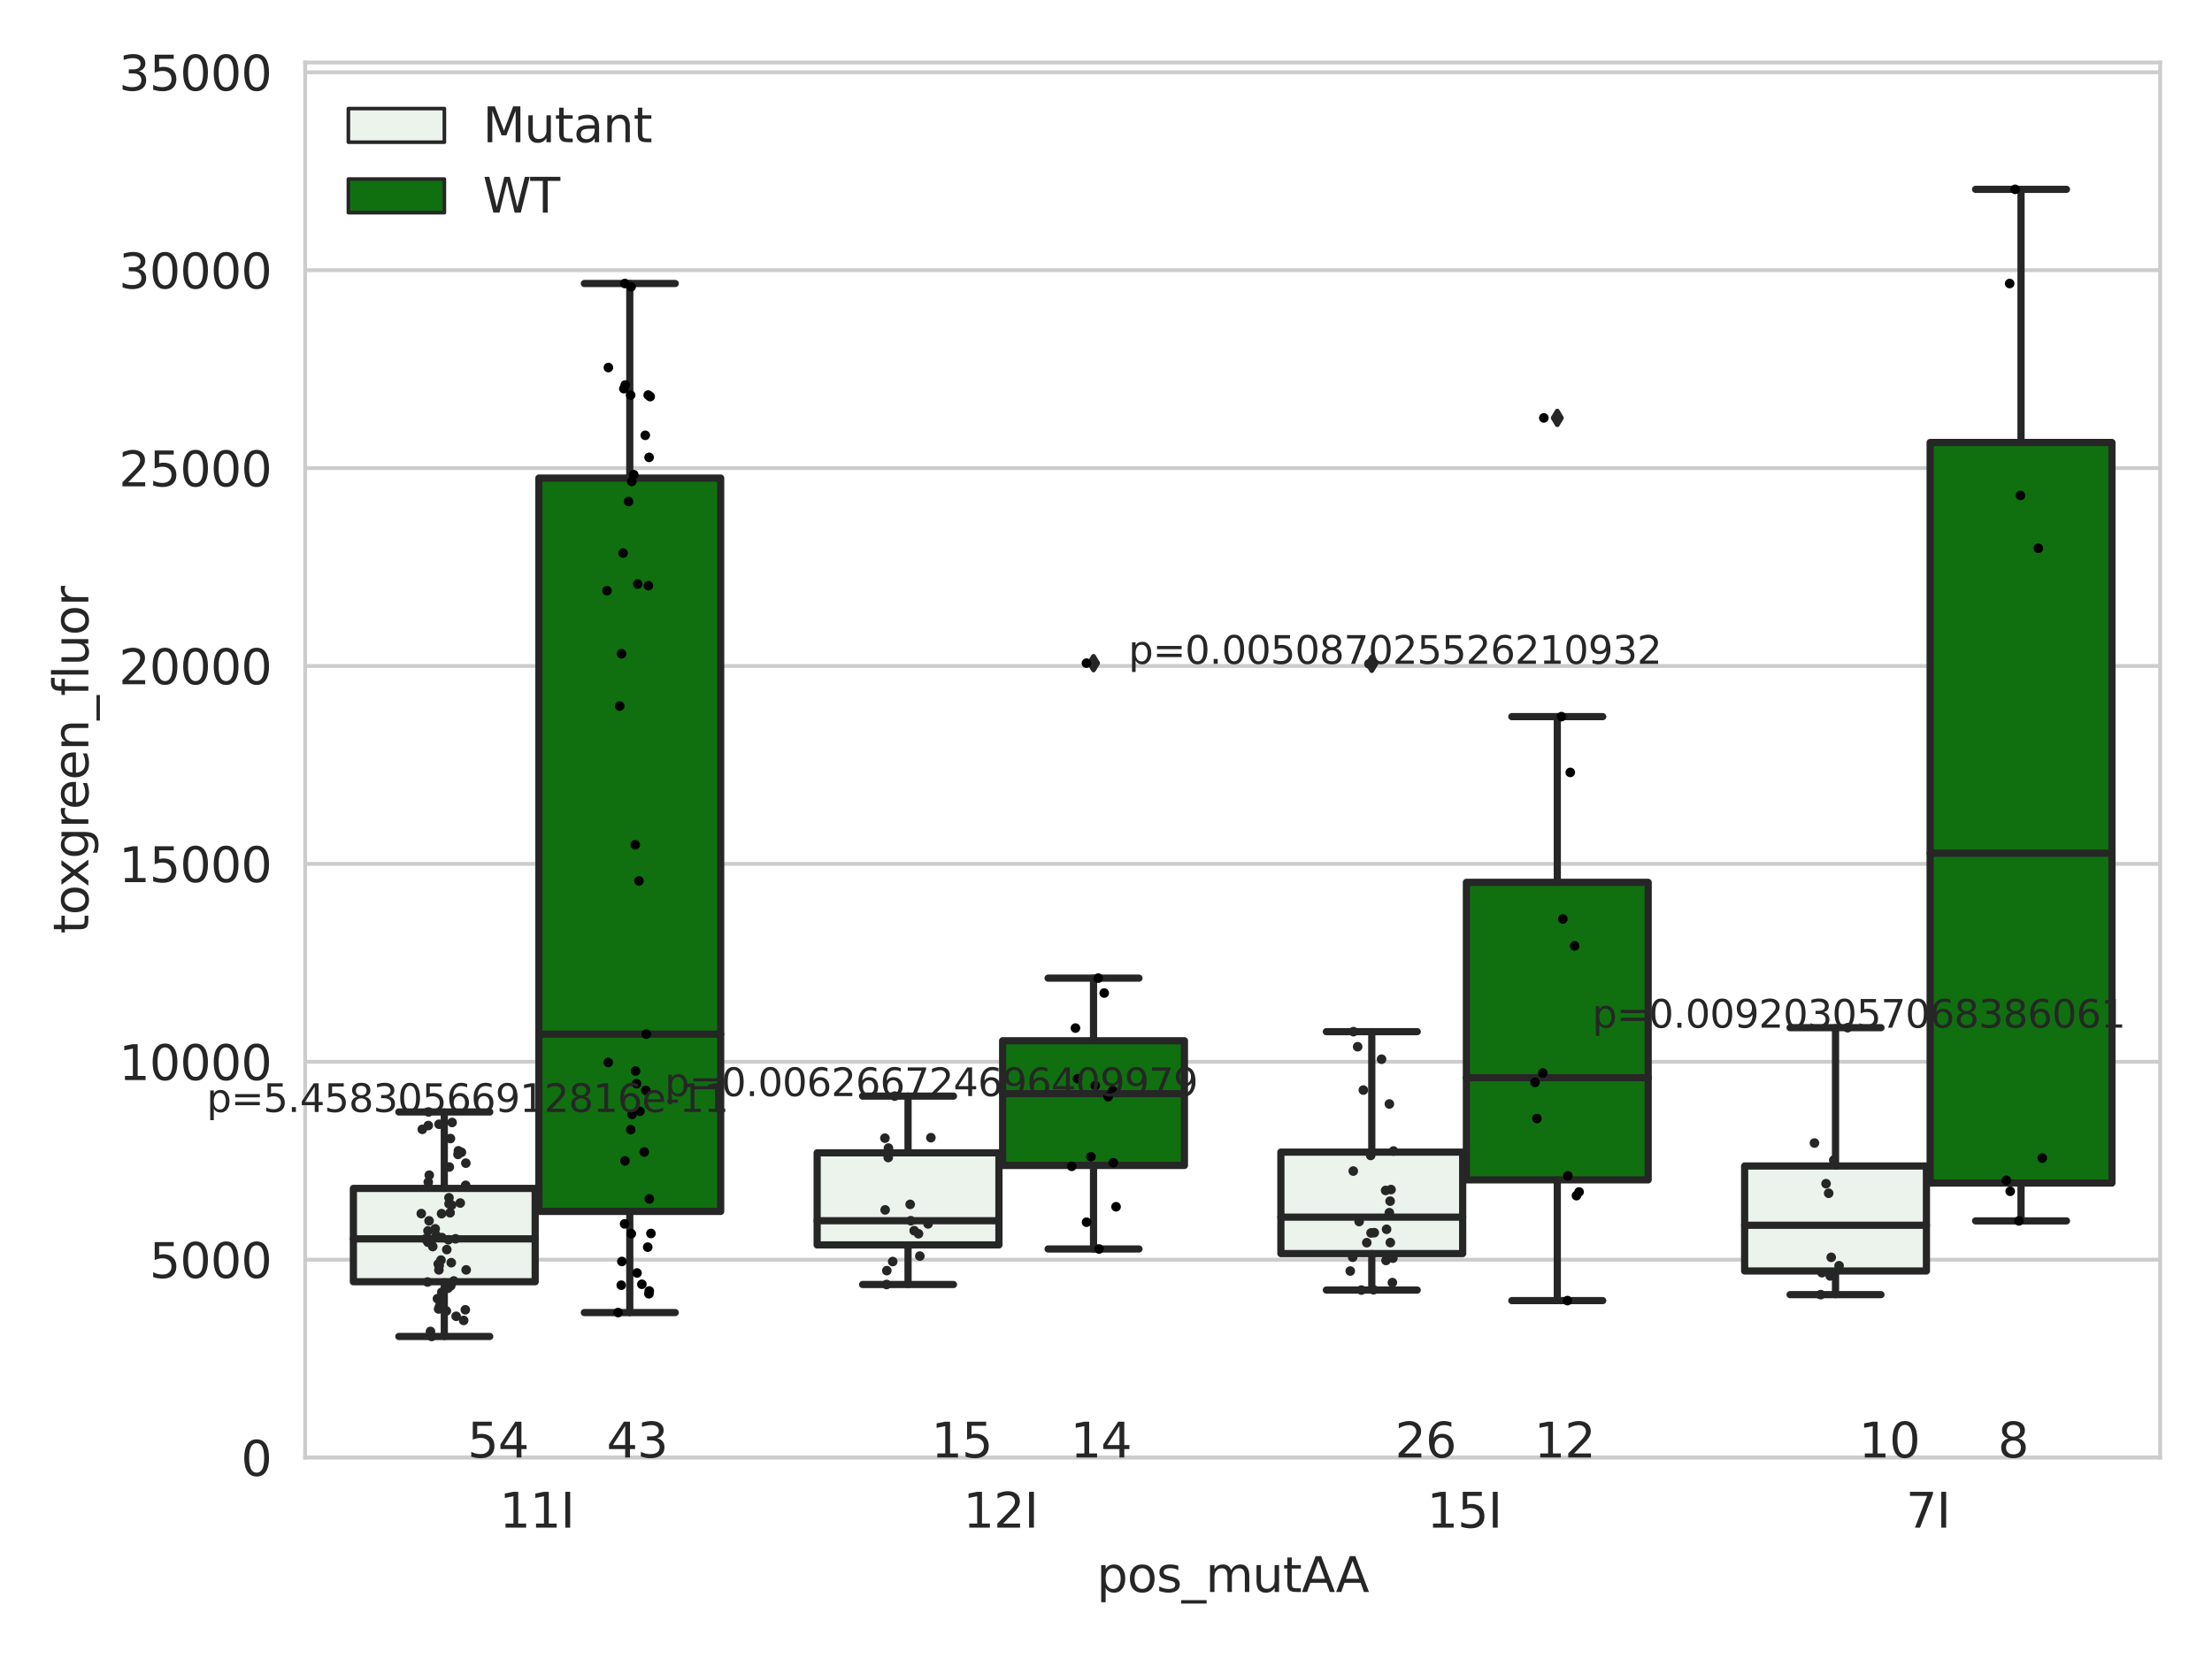 <?xml version="1.0" encoding="utf-8" standalone="no"?>
<!DOCTYPE svg PUBLIC "-//W3C//DTD SVG 1.1//EN"
  "http://www.w3.org/Graphics/SVG/1.1/DTD/svg11.dtd">
<svg xmlns:xlink="http://www.w3.org/1999/xlink" width="460.8pt" height="345.6pt" viewBox="0 0 460.8 345.6" xmlns="http://www.w3.org/2000/svg" version="1.1">
 <defs>
  <style type="text/css">*{stroke-linejoin: round; stroke-linecap: butt}</style>
 </defs>
 <g id="figure_1">
  <g id="patch_1">
   <path d="M 0 345.6 
L 460.8 345.6 
L 460.8 0 
L 0 0 
z
" style="fill: #ffffff"/>
  </g>
  <g id="axes_1">
   <g id="patch_2">
    <path d="M 63.571 303.64 
L 450 303.64 
L 450 13.022 
L 63.571 13.022 
z
" style="fill: #ffffff"/>
   </g>
   <g id="matplotlib.axis_1">
    <g id="xtick_1">
     <g id="text_1">
      <!-- 11I -->
      <g style="fill: #262626" transform="translate(104.037 318.238)scale(0.1 -0.1)">
       <defs>
        <path id="DejaVuSans-31" d="M 794 531 
L 1825 531 
L 1825 4091 
L 703 3866 
L 703 4441 
L 1819 4666 
L 2450 4666 
L 2450 531 
L 3481 531 
L 3481 0 
L 794 0 
L 794 531 
z
" transform="scale(0.016)"/>
        <path id="DejaVuSans-49" d="M 628 4666 
L 1259 4666 
L 1259 0 
L 628 0 
L 628 4666 
z
" transform="scale(0.016)"/>
       </defs>
       <use xlink:href="#DejaVuSans-31"/>
       <use xlink:href="#DejaVuSans-31" x="63.623"/>
       <use xlink:href="#DejaVuSans-49" x="127.246"/>
      </g>
     </g>
    </g>
    <g id="xtick_2">
     <g id="text_2">
      <!-- 12I -->
      <g style="fill: #262626" transform="translate(200.645 318.238)scale(0.1 -0.1)">
       <defs>
        <path id="DejaVuSans-32" d="M 1228 531 
L 3431 531 
L 3431 0 
L 469 0 
L 469 531 
Q 828 903 1448 1529 
Q 2069 2156 2228 2338 
Q 2531 2678 2651 2914 
Q 2772 3150 2772 3378 
Q 2772 3750 2511 3984 
Q 2250 4219 1831 4219 
Q 1534 4219 1204 4116 
Q 875 4013 500 3803 
L 500 4441 
Q 881 4594 1212 4672 
Q 1544 4750 1819 4750 
Q 2544 4750 2975 4387 
Q 3406 4025 3406 3419 
Q 3406 3131 3298 2873 
Q 3191 2616 2906 2266 
Q 2828 2175 2409 1742 
Q 1991 1309 1228 531 
z
" transform="scale(0.016)"/>
       </defs>
       <use xlink:href="#DejaVuSans-31"/>
       <use xlink:href="#DejaVuSans-32" x="63.623"/>
       <use xlink:href="#DejaVuSans-49" x="127.246"/>
      </g>
     </g>
    </g>
    <g id="xtick_3">
     <g id="text_3">
      <!-- 15I -->
      <g style="fill: #262626" transform="translate(297.252 318.238)scale(0.1 -0.1)">
       <defs>
        <path id="DejaVuSans-35" d="M 691 4666 
L 3169 4666 
L 3169 4134 
L 1269 4134 
L 1269 2991 
Q 1406 3038 1543 3061 
Q 1681 3084 1819 3084 
Q 2600 3084 3056 2656 
Q 3513 2228 3513 1497 
Q 3513 744 3044 326 
Q 2575 -91 1722 -91 
Q 1428 -91 1123 -41 
Q 819 9 494 109 
L 494 744 
Q 775 591 1075 516 
Q 1375 441 1709 441 
Q 2250 441 2565 725 
Q 2881 1009 2881 1497 
Q 2881 1984 2565 2268 
Q 2250 2553 1709 2553 
Q 1456 2553 1204 2497 
Q 953 2441 691 2322 
L 691 4666 
z
" transform="scale(0.016)"/>
       </defs>
       <use xlink:href="#DejaVuSans-31"/>
       <use xlink:href="#DejaVuSans-35" x="63.623"/>
       <use xlink:href="#DejaVuSans-49" x="127.246"/>
      </g>
     </g>
    </g>
    <g id="xtick_4">
     <g id="text_4">
      <!-- 7I -->
      <g style="fill: #262626" transform="translate(397.04 318.238)scale(0.1 -0.1)">
       <defs>
        <path id="DejaVuSans-37" d="M 525 4666 
L 3525 4666 
L 3525 4397 
L 1831 0 
L 1172 0 
L 2766 4134 
L 525 4134 
L 525 4666 
z
" transform="scale(0.016)"/>
       </defs>
       <use xlink:href="#DejaVuSans-37"/>
       <use xlink:href="#DejaVuSans-49" x="63.623"/>
      </g>
     </g>
    </g>
    <g id="text_5">
     <!-- pos_mutAA -->
     <g style="fill: #262626" transform="translate(228.47 331.638)scale(0.1 -0.1)">
      <defs>
       <path id="DejaVuSans-70" d="M 1159 525 
L 1159 -1331 
L 581 -1331 
L 581 3500 
L 1159 3500 
L 1159 2969 
Q 1341 3281 1617 3432 
Q 1894 3584 2278 3584 
Q 2916 3584 3314 3078 
Q 3713 2572 3713 1747 
Q 3713 922 3314 415 
Q 2916 -91 2278 -91 
Q 1894 -91 1617 61 
Q 1341 213 1159 525 
z
M 3116 1747 
Q 3116 2381 2855 2742 
Q 2594 3103 2138 3103 
Q 1681 3103 1420 2742 
Q 1159 2381 1159 1747 
Q 1159 1113 1420 752 
Q 1681 391 2138 391 
Q 2594 391 2855 752 
Q 3116 1113 3116 1747 
z
" transform="scale(0.016)"/>
       <path id="DejaVuSans-6f" d="M 1959 3097 
Q 1497 3097 1228 2736 
Q 959 2375 959 1747 
Q 959 1119 1226 758 
Q 1494 397 1959 397 
Q 2419 397 2687 759 
Q 2956 1122 2956 1747 
Q 2956 2369 2687 2733 
Q 2419 3097 1959 3097 
z
M 1959 3584 
Q 2709 3584 3137 3096 
Q 3566 2609 3566 1747 
Q 3566 888 3137 398 
Q 2709 -91 1959 -91 
Q 1206 -91 779 398 
Q 353 888 353 1747 
Q 353 2609 779 3096 
Q 1206 3584 1959 3584 
z
" transform="scale(0.016)"/>
       <path id="DejaVuSans-73" d="M 2834 3397 
L 2834 2853 
Q 2591 2978 2328 3040 
Q 2066 3103 1784 3103 
Q 1356 3103 1142 2972 
Q 928 2841 928 2578 
Q 928 2378 1081 2264 
Q 1234 2150 1697 2047 
L 1894 2003 
Q 2506 1872 2764 1633 
Q 3022 1394 3022 966 
Q 3022 478 2636 193 
Q 2250 -91 1575 -91 
Q 1294 -91 989 -36 
Q 684 19 347 128 
L 347 722 
Q 666 556 975 473 
Q 1284 391 1588 391 
Q 1994 391 2212 530 
Q 2431 669 2431 922 
Q 2431 1156 2273 1281 
Q 2116 1406 1581 1522 
L 1381 1569 
Q 847 1681 609 1914 
Q 372 2147 372 2553 
Q 372 3047 722 3315 
Q 1072 3584 1716 3584 
Q 2034 3584 2315 3537 
Q 2597 3491 2834 3397 
z
" transform="scale(0.016)"/>
       <path id="DejaVuSans-5f" d="M 3263 -1063 
L 3263 -1509 
L -63 -1509 
L -63 -1063 
L 3263 -1063 
z
" transform="scale(0.016)"/>
       <path id="DejaVuSans-6d" d="M 3328 2828 
Q 3544 3216 3844 3400 
Q 4144 3584 4550 3584 
Q 5097 3584 5394 3201 
Q 5691 2819 5691 2113 
L 5691 0 
L 5113 0 
L 5113 2094 
Q 5113 2597 4934 2840 
Q 4756 3084 4391 3084 
Q 3944 3084 3684 2787 
Q 3425 2491 3425 1978 
L 3425 0 
L 2847 0 
L 2847 2094 
Q 2847 2600 2669 2842 
Q 2491 3084 2119 3084 
Q 1678 3084 1418 2786 
Q 1159 2488 1159 1978 
L 1159 0 
L 581 0 
L 581 3500 
L 1159 3500 
L 1159 2956 
Q 1356 3278 1631 3431 
Q 1906 3584 2284 3584 
Q 2666 3584 2933 3390 
Q 3200 3197 3328 2828 
z
" transform="scale(0.016)"/>
       <path id="DejaVuSans-75" d="M 544 1381 
L 544 3500 
L 1119 3500 
L 1119 1403 
Q 1119 906 1312 657 
Q 1506 409 1894 409 
Q 2359 409 2629 706 
Q 2900 1003 2900 1516 
L 2900 3500 
L 3475 3500 
L 3475 0 
L 2900 0 
L 2900 538 
Q 2691 219 2414 64 
Q 2138 -91 1772 -91 
Q 1169 -91 856 284 
Q 544 659 544 1381 
z
M 1991 3584 
L 1991 3584 
z
" transform="scale(0.016)"/>
       <path id="DejaVuSans-74" d="M 1172 4494 
L 1172 3500 
L 2356 3500 
L 2356 3053 
L 1172 3053 
L 1172 1153 
Q 1172 725 1289 603 
Q 1406 481 1766 481 
L 2356 481 
L 2356 0 
L 1766 0 
Q 1100 0 847 248 
Q 594 497 594 1153 
L 594 3053 
L 172 3053 
L 172 3500 
L 594 3500 
L 594 4494 
L 1172 4494 
z
" transform="scale(0.016)"/>
       <path id="DejaVuSans-41" d="M 2188 4044 
L 1331 1722 
L 3047 1722 
L 2188 4044 
z
M 1831 4666 
L 2547 4666 
L 4325 0 
L 3669 0 
L 3244 1197 
L 1141 1197 
L 716 0 
L 50 0 
L 1831 4666 
z
" transform="scale(0.016)"/>
      </defs>
      <use xlink:href="#DejaVuSans-70"/>
      <use xlink:href="#DejaVuSans-6f" x="63.477"/>
      <use xlink:href="#DejaVuSans-73" x="124.658"/>
      <use xlink:href="#DejaVuSans-5f" x="176.758"/>
      <use xlink:href="#DejaVuSans-6d" x="226.758"/>
      <use xlink:href="#DejaVuSans-75" x="324.17"/>
      <use xlink:href="#DejaVuSans-74" x="387.549"/>
      <use xlink:href="#DejaVuSans-41" x="426.758"/>
      <use xlink:href="#DejaVuSans-41" x="497.916"/>
     </g>
    </g>
   </g>
   <g id="matplotlib.axis_2">
    <g id="ytick_1">
     <g id="line2d_1">
      <path d="M 63.571 303.64 
L 450 303.64 
" clip-path="url(#p22be2c75c8)" style="fill: none; stroke: #cccccc; stroke-width: 0.8; stroke-linecap: round"/>
     </g>
     <g id="text_6">
      <!-- 0 -->
      <g style="fill: #262626" transform="translate(50.209 307.439)scale(0.1 -0.1)">
       <defs>
        <path id="DejaVuSans-30" d="M 2034 4250 
Q 1547 4250 1301 3770 
Q 1056 3291 1056 2328 
Q 1056 1369 1301 889 
Q 1547 409 2034 409 
Q 2525 409 2770 889 
Q 3016 1369 3016 2328 
Q 3016 3291 2770 3770 
Q 2525 4250 2034 4250 
z
M 2034 4750 
Q 2819 4750 3233 4129 
Q 3647 3509 3647 2328 
Q 3647 1150 3233 529 
Q 2819 -91 2034 -91 
Q 1250 -91 836 529 
Q 422 1150 422 2328 
Q 422 3509 836 4129 
Q 1250 4750 2034 4750 
z
" transform="scale(0.016)"/>
       </defs>
       <use xlink:href="#DejaVuSans-30"/>
      </g>
     </g>
    </g>
    <g id="ytick_2">
     <g id="line2d_2">
      <path d="M 63.571 262.414 
L 450 262.414 
" clip-path="url(#p22be2c75c8)" style="fill: none; stroke: #cccccc; stroke-width: 0.8; stroke-linecap: round"/>
     </g>
     <g id="text_7">
      <!-- 5000 -->
      <g style="fill: #262626" transform="translate(31.121 266.214)scale(0.1 -0.1)">
       <use xlink:href="#DejaVuSans-35"/>
       <use xlink:href="#DejaVuSans-30" x="63.623"/>
       <use xlink:href="#DejaVuSans-30" x="127.246"/>
       <use xlink:href="#DejaVuSans-30" x="190.869"/>
      </g>
     </g>
    </g>
    <g id="ytick_3">
     <g id="line2d_3">
      <path d="M 63.571 221.189 
L 450 221.189 
" clip-path="url(#p22be2c75c8)" style="fill: none; stroke: #cccccc; stroke-width: 0.8; stroke-linecap: round"/>
     </g>
     <g id="text_8">
      <!-- 10000 -->
      <g style="fill: #262626" transform="translate(24.759 224.988)scale(0.1 -0.1)">
       <use xlink:href="#DejaVuSans-31"/>
       <use xlink:href="#DejaVuSans-30" x="63.623"/>
       <use xlink:href="#DejaVuSans-30" x="127.246"/>
       <use xlink:href="#DejaVuSans-30" x="190.869"/>
       <use xlink:href="#DejaVuSans-30" x="254.492"/>
      </g>
     </g>
    </g>
    <g id="ytick_4">
     <g id="line2d_4">
      <path d="M 63.571 179.963 
L 450 179.963 
" clip-path="url(#p22be2c75c8)" style="fill: none; stroke: #cccccc; stroke-width: 0.8; stroke-linecap: round"/>
     </g>
     <g id="text_9">
      <!-- 15000 -->
      <g style="fill: #262626" transform="translate(24.759 183.762)scale(0.1 -0.1)">
       <use xlink:href="#DejaVuSans-31"/>
       <use xlink:href="#DejaVuSans-35" x="63.623"/>
       <use xlink:href="#DejaVuSans-30" x="127.246"/>
       <use xlink:href="#DejaVuSans-30" x="190.869"/>
       <use xlink:href="#DejaVuSans-30" x="254.492"/>
      </g>
     </g>
    </g>
    <g id="ytick_5">
     <g id="line2d_5">
      <path d="M 63.571 138.738 
L 450 138.738 
" clip-path="url(#p22be2c75c8)" style="fill: none; stroke: #cccccc; stroke-width: 0.8; stroke-linecap: round"/>
     </g>
     <g id="text_10">
      <!-- 20000 -->
      <g style="fill: #262626" transform="translate(24.759 142.537)scale(0.1 -0.1)">
       <use xlink:href="#DejaVuSans-32"/>
       <use xlink:href="#DejaVuSans-30" x="63.623"/>
       <use xlink:href="#DejaVuSans-30" x="127.246"/>
       <use xlink:href="#DejaVuSans-30" x="190.869"/>
       <use xlink:href="#DejaVuSans-30" x="254.492"/>
      </g>
     </g>
    </g>
    <g id="ytick_6">
     <g id="line2d_6">
      <path d="M 63.571 97.512 
L 450 97.512 
" clip-path="url(#p22be2c75c8)" style="fill: none; stroke: #cccccc; stroke-width: 0.8; stroke-linecap: round"/>
     </g>
     <g id="text_11">
      <!-- 25000 -->
      <g style="fill: #262626" transform="translate(24.759 101.311)scale(0.1 -0.1)">
       <use xlink:href="#DejaVuSans-32"/>
       <use xlink:href="#DejaVuSans-35" x="63.623"/>
       <use xlink:href="#DejaVuSans-30" x="127.246"/>
       <use xlink:href="#DejaVuSans-30" x="190.869"/>
       <use xlink:href="#DejaVuSans-30" x="254.492"/>
      </g>
     </g>
    </g>
    <g id="ytick_7">
     <g id="line2d_7">
      <path d="M 63.571 56.286 
L 450 56.286 
" clip-path="url(#p22be2c75c8)" style="fill: none; stroke: #cccccc; stroke-width: 0.8; stroke-linecap: round"/>
     </g>
     <g id="text_12">
      <!-- 30000 -->
      <g style="fill: #262626" transform="translate(24.759 60.085)scale(0.1 -0.1)">
       <defs>
        <path id="DejaVuSans-33" d="M 2597 2516 
Q 3050 2419 3304 2112 
Q 3559 1806 3559 1356 
Q 3559 666 3084 287 
Q 2609 -91 1734 -91 
Q 1441 -91 1130 -33 
Q 819 25 488 141 
L 488 750 
Q 750 597 1062 519 
Q 1375 441 1716 441 
Q 2309 441 2620 675 
Q 2931 909 2931 1356 
Q 2931 1769 2642 2001 
Q 2353 2234 1838 2234 
L 1294 2234 
L 1294 2753 
L 1863 2753 
Q 2328 2753 2575 2939 
Q 2822 3125 2822 3475 
Q 2822 3834 2567 4026 
Q 2313 4219 1838 4219 
Q 1578 4219 1281 4162 
Q 984 4106 628 3988 
L 628 4550 
Q 988 4650 1302 4700 
Q 1616 4750 1894 4750 
Q 2613 4750 3031 4423 
Q 3450 4097 3450 3541 
Q 3450 3153 3228 2886 
Q 3006 2619 2597 2516 
z
" transform="scale(0.016)"/>
       </defs>
       <use xlink:href="#DejaVuSans-33"/>
       <use xlink:href="#DejaVuSans-30" x="63.623"/>
       <use xlink:href="#DejaVuSans-30" x="127.246"/>
       <use xlink:href="#DejaVuSans-30" x="190.869"/>
       <use xlink:href="#DejaVuSans-30" x="254.492"/>
      </g>
     </g>
    </g>
    <g id="ytick_8">
     <g id="line2d_8">
      <path d="M 63.571 15.061 
L 450 15.061 
" clip-path="url(#p22be2c75c8)" style="fill: none; stroke: #cccccc; stroke-width: 0.8; stroke-linecap: round"/>
     </g>
     <g id="text_13">
      <!-- 35000 -->
      <g style="fill: #262626" transform="translate(24.759 18.86)scale(0.1 -0.1)">
       <use xlink:href="#DejaVuSans-33"/>
       <use xlink:href="#DejaVuSans-35" x="63.623"/>
       <use xlink:href="#DejaVuSans-30" x="127.246"/>
       <use xlink:href="#DejaVuSans-30" x="190.869"/>
       <use xlink:href="#DejaVuSans-30" x="254.492"/>
      </g>
     </g>
    </g>
    <g id="text_14">
     <!-- toxgreen_fluor -->
     <g style="fill: #262626" transform="translate(18.401 194.526)rotate(-90)scale(0.1 -0.1)">
      <defs>
       <path id="DejaVuSans-78" d="M 3513 3500 
L 2247 1797 
L 3578 0 
L 2900 0 
L 1881 1375 
L 863 0 
L 184 0 
L 1544 1831 
L 300 3500 
L 978 3500 
L 1906 2253 
L 2834 3500 
L 3513 3500 
z
" transform="scale(0.016)"/>
       <path id="DejaVuSans-67" d="M 2906 1791 
Q 2906 2416 2648 2759 
Q 2391 3103 1925 3103 
Q 1463 3103 1205 2759 
Q 947 2416 947 1791 
Q 947 1169 1205 825 
Q 1463 481 1925 481 
Q 2391 481 2648 825 
Q 2906 1169 2906 1791 
z
M 3481 434 
Q 3481 -459 3084 -895 
Q 2688 -1331 1869 -1331 
Q 1566 -1331 1297 -1286 
Q 1028 -1241 775 -1147 
L 775 -588 
Q 1028 -725 1275 -790 
Q 1522 -856 1778 -856 
Q 2344 -856 2625 -561 
Q 2906 -266 2906 331 
L 2906 616 
Q 2728 306 2450 153 
Q 2172 0 1784 0 
Q 1141 0 747 490 
Q 353 981 353 1791 
Q 353 2603 747 3093 
Q 1141 3584 1784 3584 
Q 2172 3584 2450 3431 
Q 2728 3278 2906 2969 
L 2906 3500 
L 3481 3500 
L 3481 434 
z
" transform="scale(0.016)"/>
       <path id="DejaVuSans-72" d="M 2631 2963 
Q 2534 3019 2420 3045 
Q 2306 3072 2169 3072 
Q 1681 3072 1420 2755 
Q 1159 2438 1159 1844 
L 1159 0 
L 581 0 
L 581 3500 
L 1159 3500 
L 1159 2956 
Q 1341 3275 1631 3429 
Q 1922 3584 2338 3584 
Q 2397 3584 2469 3576 
Q 2541 3569 2628 3553 
L 2631 2963 
z
" transform="scale(0.016)"/>
       <path id="DejaVuSans-65" d="M 3597 1894 
L 3597 1613 
L 953 1613 
Q 991 1019 1311 708 
Q 1631 397 2203 397 
Q 2534 397 2845 478 
Q 3156 559 3463 722 
L 3463 178 
Q 3153 47 2828 -22 
Q 2503 -91 2169 -91 
Q 1331 -91 842 396 
Q 353 884 353 1716 
Q 353 2575 817 3079 
Q 1281 3584 2069 3584 
Q 2775 3584 3186 3129 
Q 3597 2675 3597 1894 
z
M 3022 2063 
Q 3016 2534 2758 2815 
Q 2500 3097 2075 3097 
Q 1594 3097 1305 2825 
Q 1016 2553 972 2059 
L 3022 2063 
z
" transform="scale(0.016)"/>
       <path id="DejaVuSans-6e" d="M 3513 2113 
L 3513 0 
L 2938 0 
L 2938 2094 
Q 2938 2591 2744 2837 
Q 2550 3084 2163 3084 
Q 1697 3084 1428 2787 
Q 1159 2491 1159 1978 
L 1159 0 
L 581 0 
L 581 3500 
L 1159 3500 
L 1159 2956 
Q 1366 3272 1645 3428 
Q 1925 3584 2291 3584 
Q 2894 3584 3203 3211 
Q 3513 2838 3513 2113 
z
" transform="scale(0.016)"/>
       <path id="DejaVuSans-66" d="M 2375 4863 
L 2375 4384 
L 1825 4384 
Q 1516 4384 1395 4259 
Q 1275 4134 1275 3809 
L 1275 3500 
L 2222 3500 
L 2222 3053 
L 1275 3053 
L 1275 0 
L 697 0 
L 697 3053 
L 147 3053 
L 147 3500 
L 697 3500 
L 697 3744 
Q 697 4328 969 4595 
Q 1241 4863 1831 4863 
L 2375 4863 
z
" transform="scale(0.016)"/>
       <path id="DejaVuSans-6c" d="M 603 4863 
L 1178 4863 
L 1178 0 
L 603 0 
L 603 4863 
z
" transform="scale(0.016)"/>
      </defs>
      <use xlink:href="#DejaVuSans-74"/>
      <use xlink:href="#DejaVuSans-6f" x="39.209"/>
      <use xlink:href="#DejaVuSans-78" x="97.266"/>
      <use xlink:href="#DejaVuSans-67" x="156.445"/>
      <use xlink:href="#DejaVuSans-72" x="219.922"/>
      <use xlink:href="#DejaVuSans-65" x="258.785"/>
      <use xlink:href="#DejaVuSans-65" x="320.309"/>
      <use xlink:href="#DejaVuSans-6e" x="381.832"/>
      <use xlink:href="#DejaVuSans-5f" x="445.211"/>
      <use xlink:href="#DejaVuSans-66" x="495.211"/>
      <use xlink:href="#DejaVuSans-6c" x="530.416"/>
      <use xlink:href="#DejaVuSans-75" x="558.199"/>
      <use xlink:href="#DejaVuSans-6f" x="621.578"/>
      <use xlink:href="#DejaVuSans-72" x="682.76"/>
     </g>
    </g>
   </g>
   <g id="patch_3">
    <path d="M 73.618 267.011 
L 111.488 267.011 
L 111.488 247.568 
L 73.618 247.568 
L 73.618 267.011 
z
" clip-path="url(#p22be2c75c8)" style="fill: #ecf2ec; stroke: #262626; stroke-width: 1.5; stroke-linejoin: miter"/>
   </g>
   <g id="patch_4">
    <path d="M 112.261 252.361 
L 150.131 252.361 
L 150.131 99.593 
L 112.261 99.593 
L 112.261 252.361 
z
" clip-path="url(#p22be2c75c8)" style="fill: #107010; stroke: #262626; stroke-width: 1.5; stroke-linejoin: miter"/>
   </g>
   <g id="patch_5">
    <path d="M 170.226 259.338 
L 208.096 259.338 
L 208.096 240.152 
L 170.226 240.152 
L 170.226 259.338 
z
" clip-path="url(#p22be2c75c8)" style="fill: #ecf2ec; stroke: #262626; stroke-width: 1.5; stroke-linejoin: miter"/>
   </g>
   <g id="patch_6">
    <path d="M 208.868 242.78 
L 246.738 242.78 
L 246.738 216.804 
L 208.868 216.804 
L 208.868 242.78 
z
" clip-path="url(#p22be2c75c8)" style="fill: #107010; stroke: #262626; stroke-width: 1.5; stroke-linejoin: miter"/>
   </g>
   <g id="patch_7">
    <path d="M 266.833 261.147 
L 304.703 261.147 
L 304.703 240.005 
L 266.833 240.005 
L 266.833 261.147 
z
" clip-path="url(#p22be2c75c8)" style="fill: #ecf2ec; stroke: #262626; stroke-width: 1.5; stroke-linejoin: miter"/>
   </g>
   <g id="patch_8">
    <path d="M 305.476 245.79 
L 343.346 245.79 
L 343.346 183.81 
L 305.476 183.81 
L 305.476 245.79 
z
" clip-path="url(#p22be2c75c8)" style="fill: #107010; stroke: #262626; stroke-width: 1.5; stroke-linejoin: miter"/>
   </g>
   <g id="patch_9">
    <path d="M 363.44 264.767 
L 401.31 264.767 
L 401.31 242.9 
L 363.44 242.9 
L 363.44 264.767 
z
" clip-path="url(#p22be2c75c8)" style="fill: #ecf2ec; stroke: #262626; stroke-width: 1.5; stroke-linejoin: miter"/>
   </g>
   <g id="patch_10">
    <path d="M 402.083 246.447 
L 439.953 246.447 
L 439.953 92.178 
L 402.083 92.178 
L 402.083 246.447 
z
" clip-path="url(#p22be2c75c8)" style="fill: #107010; stroke: #262626; stroke-width: 1.5; stroke-linejoin: miter"/>
   </g>
   <g id="patch_11">
    <path d="M 111.875 303.64 
L 111.875 303.64 
L 111.875 303.64 
L 111.875 303.64 
z
" clip-path="url(#p22be2c75c8)" style="fill: #ecf2ec; stroke: #262626; stroke-width: 0.75; stroke-linejoin: miter"/>
   </g>
   <g id="patch_12">
    <path d="M 111.875 303.64 
L 111.875 303.64 
L 111.875 303.64 
L 111.875 303.64 
z
" clip-path="url(#p22be2c75c8)" style="fill: #107010; stroke: #262626; stroke-width: 0.75; stroke-linejoin: miter"/>
   </g>
   <g id="PathCollection_1"/>
   <g id="PathCollection_2"/>
   <g id="line2d_9">
    <path d="M 92.553 267.011 
L 92.553 278.405 
" clip-path="url(#p22be2c75c8)" style="fill: none; stroke: #262626; stroke-width: 1.5; stroke-linecap: round"/>
   </g>
   <g id="line2d_10">
    <path d="M 92.553 247.568 
L 92.553 231.641 
" clip-path="url(#p22be2c75c8)" style="fill: none; stroke: #262626; stroke-width: 1.5; stroke-linecap: round"/>
   </g>
   <g id="line2d_11">
    <path d="M 83.086 278.405 
L 102.021 278.405 
" clip-path="url(#p22be2c75c8)" style="fill: none; stroke: #262626; stroke-width: 1.5; stroke-linecap: round"/>
   </g>
   <g id="line2d_12">
    <path d="M 83.086 231.641 
L 102.021 231.641 
" clip-path="url(#p22be2c75c8)" style="fill: none; stroke: #262626; stroke-width: 1.5; stroke-linecap: round"/>
   </g>
   <g id="line2d_13"/>
   <g id="line2d_14">
    <path d="M 131.196 252.361 
L 131.196 273.432 
" clip-path="url(#p22be2c75c8)" style="fill: none; stroke: #262626; stroke-width: 1.5; stroke-linecap: round"/>
   </g>
   <g id="line2d_15">
    <path d="M 131.196 99.593 
L 131.196 59.06 
" clip-path="url(#p22be2c75c8)" style="fill: none; stroke: #262626; stroke-width: 1.5; stroke-linecap: round"/>
   </g>
   <g id="line2d_16">
    <path d="M 121.729 273.432 
L 140.664 273.432 
" clip-path="url(#p22be2c75c8)" style="fill: none; stroke: #262626; stroke-width: 1.5; stroke-linecap: round"/>
   </g>
   <g id="line2d_17">
    <path d="M 121.729 59.06 
L 140.664 59.06 
" clip-path="url(#p22be2c75c8)" style="fill: none; stroke: #262626; stroke-width: 1.5; stroke-linecap: round"/>
   </g>
   <g id="line2d_18"/>
   <g id="line2d_19">
    <path d="M 189.161 259.338 
L 189.161 267.588 
" clip-path="url(#p22be2c75c8)" style="fill: none; stroke: #262626; stroke-width: 1.5; stroke-linecap: round"/>
   </g>
   <g id="line2d_20">
    <path d="M 189.161 240.152 
L 189.161 228.338 
" clip-path="url(#p22be2c75c8)" style="fill: none; stroke: #262626; stroke-width: 1.5; stroke-linecap: round"/>
   </g>
   <g id="line2d_21">
    <path d="M 179.693 267.588 
L 198.628 267.588 
" clip-path="url(#p22be2c75c8)" style="fill: none; stroke: #262626; stroke-width: 1.5; stroke-linecap: round"/>
   </g>
   <g id="line2d_22">
    <path d="M 179.693 228.338 
L 198.628 228.338 
" clip-path="url(#p22be2c75c8)" style="fill: none; stroke: #262626; stroke-width: 1.5; stroke-linecap: round"/>
   </g>
   <g id="line2d_23"/>
   <g id="line2d_24">
    <path d="M 227.803 242.78 
L 227.803 260.186 
" clip-path="url(#p22be2c75c8)" style="fill: none; stroke: #262626; stroke-width: 1.5; stroke-linecap: round"/>
   </g>
   <g id="line2d_25">
    <path d="M 227.803 216.804 
L 227.803 203.765 
" clip-path="url(#p22be2c75c8)" style="fill: none; stroke: #262626; stroke-width: 1.5; stroke-linecap: round"/>
   </g>
   <g id="line2d_26">
    <path d="M 218.336 260.186 
L 237.271 260.186 
" clip-path="url(#p22be2c75c8)" style="fill: none; stroke: #262626; stroke-width: 1.5; stroke-linecap: round"/>
   </g>
   <g id="line2d_27">
    <path d="M 218.336 203.765 
L 237.271 203.765 
" clip-path="url(#p22be2c75c8)" style="fill: none; stroke: #262626; stroke-width: 1.5; stroke-linecap: round"/>
   </g>
   <g id="line2d_28">
    <defs>
     <path id="m2203203f1d" d="M -0 1.414 
L 0.849 0 
L 0 -1.414 
L -0.849 -0 
z
" style="stroke: #262626; stroke-linejoin: miter"/>
    </defs>
    <g clip-path="url(#p22be2c75c8)">
     <use xlink:href="#m2203203f1d" x="227.803" y="138.147" style="fill: #262626; stroke: #262626; stroke-linejoin: miter"/>
    </g>
   </g>
   <g id="line2d_29">
    <path d="M 285.768 261.147 
L 285.768 268.743 
" clip-path="url(#p22be2c75c8)" style="fill: none; stroke: #262626; stroke-width: 1.5; stroke-linecap: round"/>
   </g>
   <g id="line2d_30">
    <path d="M 285.768 240.005 
L 285.768 214.913 
" clip-path="url(#p22be2c75c8)" style="fill: none; stroke: #262626; stroke-width: 1.5; stroke-linecap: round"/>
   </g>
   <g id="line2d_31">
    <path d="M 276.3 268.743 
L 295.235 268.743 
" clip-path="url(#p22be2c75c8)" style="fill: none; stroke: #262626; stroke-width: 1.5; stroke-linecap: round"/>
   </g>
   <g id="line2d_32">
    <path d="M 276.3 214.913 
L 295.235 214.913 
" clip-path="url(#p22be2c75c8)" style="fill: none; stroke: #262626; stroke-width: 1.5; stroke-linecap: round"/>
   </g>
   <g id="line2d_33">
    <g clip-path="url(#p22be2c75c8)">
     <use xlink:href="#m2203203f1d" x="285.768" y="138.283" style="fill: #262626; stroke: #262626; stroke-linejoin: miter"/>
    </g>
   </g>
   <g id="line2d_34">
    <path d="M 324.411 245.79 
L 324.411 270.941 
" clip-path="url(#p22be2c75c8)" style="fill: none; stroke: #262626; stroke-width: 1.5; stroke-linecap: round"/>
   </g>
   <g id="line2d_35">
    <path d="M 324.411 183.81 
L 324.411 149.289 
" clip-path="url(#p22be2c75c8)" style="fill: none; stroke: #262626; stroke-width: 1.5; stroke-linecap: round"/>
   </g>
   <g id="line2d_36">
    <path d="M 314.943 270.941 
L 333.878 270.941 
" clip-path="url(#p22be2c75c8)" style="fill: none; stroke: #262626; stroke-width: 1.5; stroke-linecap: round"/>
   </g>
   <g id="line2d_37">
    <path d="M 314.943 149.289 
L 333.878 149.289 
" clip-path="url(#p22be2c75c8)" style="fill: none; stroke: #262626; stroke-width: 1.5; stroke-linecap: round"/>
   </g>
   <g id="line2d_38">
    <g clip-path="url(#p22be2c75c8)">
     <use xlink:href="#m2203203f1d" x="324.411" y="87.059" style="fill: #262626; stroke: #262626; stroke-linejoin: miter"/>
    </g>
   </g>
   <g id="line2d_39">
    <path d="M 382.375 264.767 
L 382.375 269.697 
" clip-path="url(#p22be2c75c8)" style="fill: none; stroke: #262626; stroke-width: 1.5; stroke-linecap: round"/>
   </g>
   <g id="line2d_40">
    <path d="M 382.375 242.9 
L 382.375 214.086 
" clip-path="url(#p22be2c75c8)" style="fill: none; stroke: #262626; stroke-width: 1.5; stroke-linecap: round"/>
   </g>
   <g id="line2d_41">
    <path d="M 372.907 269.697 
L 391.842 269.697 
" clip-path="url(#p22be2c75c8)" style="fill: none; stroke: #262626; stroke-width: 1.5; stroke-linecap: round"/>
   </g>
   <g id="line2d_42">
    <path d="M 372.907 214.086 
L 391.842 214.086 
" clip-path="url(#p22be2c75c8)" style="fill: none; stroke: #262626; stroke-width: 1.5; stroke-linecap: round"/>
   </g>
   <g id="line2d_43"/>
   <g id="line2d_44">
    <path d="M 421.018 246.447 
L 421.018 254.332 
" clip-path="url(#p22be2c75c8)" style="fill: none; stroke: #262626; stroke-width: 1.5; stroke-linecap: round"/>
   </g>
   <g id="line2d_45">
    <path d="M 421.018 92.178 
L 421.018 39.442 
" clip-path="url(#p22be2c75c8)" style="fill: none; stroke: #262626; stroke-width: 1.5; stroke-linecap: round"/>
   </g>
   <g id="line2d_46">
    <path d="M 411.55 254.332 
L 430.485 254.332 
" clip-path="url(#p22be2c75c8)" style="fill: none; stroke: #262626; stroke-width: 1.5; stroke-linecap: round"/>
   </g>
   <g id="line2d_47">
    <path d="M 411.55 39.442 
L 430.485 39.442 
" clip-path="url(#p22be2c75c8)" style="fill: none; stroke: #262626; stroke-width: 1.5; stroke-linecap: round"/>
   </g>
   <g id="line2d_48"/>
   <g id="line2d_49">
    <path d="M 73.618 258.078 
L 111.488 258.078 
" clip-path="url(#p22be2c75c8)" style="fill: none; stroke: #262626; stroke-width: 1.5; stroke-linecap: round"/>
   </g>
   <g id="line2d_50">
    <path d="M 112.261 215.427 
L 150.131 215.427 
" clip-path="url(#p22be2c75c8)" style="fill: none; stroke: #262626; stroke-width: 1.5; stroke-linecap: round"/>
   </g>
   <g id="line2d_51">
    <path d="M 170.226 254.301 
L 208.096 254.301 
" clip-path="url(#p22be2c75c8)" style="fill: none; stroke: #262626; stroke-width: 1.5; stroke-linecap: round"/>
   </g>
   <g id="line2d_52">
    <path d="M 208.868 227.836 
L 246.738 227.836 
" clip-path="url(#p22be2c75c8)" style="fill: none; stroke: #262626; stroke-width: 1.5; stroke-linecap: round"/>
   </g>
   <g id="line2d_53">
    <path d="M 266.833 253.547 
L 304.703 253.547 
" clip-path="url(#p22be2c75c8)" style="fill: none; stroke: #262626; stroke-width: 1.5; stroke-linecap: round"/>
   </g>
   <g id="line2d_54">
    <path d="M 305.476 224.504 
L 343.346 224.504 
" clip-path="url(#p22be2c75c8)" style="fill: none; stroke: #262626; stroke-width: 1.5; stroke-linecap: round"/>
   </g>
   <g id="line2d_55">
    <path d="M 363.44 255.251 
L 401.31 255.251 
" clip-path="url(#p22be2c75c8)" style="fill: none; stroke: #262626; stroke-width: 1.5; stroke-linecap: round"/>
   </g>
   <g id="line2d_56">
    <path d="M 402.083 177.733 
L 439.953 177.733 
" clip-path="url(#p22be2c75c8)" style="fill: none; stroke: #262626; stroke-width: 1.5; stroke-linecap: round"/>
   </g>
   <g id="patch_13">
    <path d="M 63.571 303.64 
L 63.571 13.022 
" style="fill: none; stroke: #cccccc; stroke-width: 0.8; stroke-linejoin: miter; stroke-linecap: square"/>
   </g>
   <g id="patch_14">
    <path d="M 450 303.64 
L 450 13.022 
" style="fill: none; stroke: #cccccc; stroke-width: 0.8; stroke-linejoin: miter; stroke-linecap: square"/>
   </g>
   <g id="patch_15">
    <path d="M 63.571 303.64 
L 450 303.64 
" style="fill: none; stroke: #cccccc; stroke-width: 0.8; stroke-linejoin: miter; stroke-linecap: square"/>
   </g>
   <g id="patch_16">
    <path d="M 63.571 13.022 
L 450 13.022 
" style="fill: none; stroke: #cccccc; stroke-width: 0.8; stroke-linejoin: miter; stroke-linecap: square"/>
   </g>
   <g id="PathCollection_3">
    <defs>
     <path id="C0_0_c360caacb5" d="M 0 1 
C 0.265 1 0.52 0.895 0.707 0.707 
C 0.895 0.52 1 0.265 1 -0 
C 1 -0.265 0.895 -0.52 0.707 -0.707 
C 0.52 -0.895 0.265 -1 0 -1 
C -0.265 -1 -0.52 -0.895 -0.707 -0.707 
C -0.895 -0.52 -1 -0.265 -1 0 
C -1 0.265 -0.895 0.52 -0.707 0.707 
C -0.52 0.895 -0.265 1 0 1 
z
"/>
    </defs>
    <g clip-path="url(#p22be2c75c8)">
     <use xlink:href="#C0_0_c360caacb5" x="91.863" y="262.502" style="fill: #262626"/>
    </g>
    <g clip-path="url(#p22be2c75c8)">
     <use xlink:href="#C0_0_c360caacb5" x="93.545" y="250.775" style="fill: #262626"/>
    </g>
    <g clip-path="url(#p22be2c75c8)">
     <use xlink:href="#C0_0_c360caacb5" x="94.179" y="233.83" style="fill: #262626"/>
    </g>
    <g clip-path="url(#p22be2c75c8)">
     <use xlink:href="#C0_0_c360caacb5" x="90.66" y="255.979" style="fill: #262626"/>
    </g>
    <g clip-path="url(#p22be2c75c8)">
     <use xlink:href="#C0_0_c360caacb5" x="92.06" y="257.817" style="fill: #262626"/>
    </g>
    <g clip-path="url(#p22be2c75c8)">
     <use xlink:href="#C0_0_c360caacb5" x="89.073" y="267.067" style="fill: #262626"/>
    </g>
    <g clip-path="url(#p22be2c75c8)">
     <use xlink:href="#C0_0_c360caacb5" x="88.629" y="258.093" style="fill: #262626"/>
    </g>
    <g clip-path="url(#p22be2c75c8)">
     <use xlink:href="#C0_0_c360caacb5" x="91.594" y="272.092" style="fill: #262626"/>
    </g>
    <g clip-path="url(#p22be2c75c8)">
     <use xlink:href="#C0_0_c360caacb5" x="95.878" y="250.614" style="fill: #262626"/>
    </g>
    <g clip-path="url(#p22be2c75c8)">
     <use xlink:href="#C0_0_c360caacb5" x="90.15" y="259.682" style="fill: #262626"/>
    </g>
    <g clip-path="url(#p22be2c75c8)">
     <use xlink:href="#C0_0_c360caacb5" x="94.004" y="263.044" style="fill: #262626"/>
    </g>
    <g clip-path="url(#p22be2c75c8)">
     <use xlink:href="#C0_0_c360caacb5" x="87.763" y="252.816" style="fill: #262626"/>
    </g>
    <g clip-path="url(#p22be2c75c8)">
     <use xlink:href="#C0_0_c360caacb5" x="97.042" y="242.309" style="fill: #262626"/>
    </g>
    <g clip-path="url(#p22be2c75c8)">
     <use xlink:href="#C0_0_c360caacb5" x="94.092" y="251.039" style="fill: #262626"/>
    </g>
    <g clip-path="url(#p22be2c75c8)">
     <use xlink:href="#C0_0_c360caacb5" x="92.139" y="269.65" style="fill: #262626"/>
    </g>
    <g clip-path="url(#p22be2c75c8)">
     <use xlink:href="#C0_0_c360caacb5" x="94.891" y="258.064" style="fill: #262626"/>
    </g>
    <g clip-path="url(#p22be2c75c8)">
     <use xlink:href="#C0_0_c360caacb5" x="89.678" y="277.363" style="fill: #262626"/>
    </g>
    <g clip-path="url(#p22be2c75c8)">
     <use xlink:href="#C0_0_c360caacb5" x="95.024" y="274.203" style="fill: #262626"/>
    </g>
    <g clip-path="url(#p22be2c75c8)">
     <use xlink:href="#C0_0_c360caacb5" x="91.985" y="252.833" style="fill: #262626"/>
    </g>
    <g clip-path="url(#p22be2c75c8)">
     <use xlink:href="#C0_0_c360caacb5" x="95.411" y="240.487" style="fill: #262626"/>
    </g>
    <g clip-path="url(#p22be2c75c8)">
     <use xlink:href="#C0_0_c360caacb5" x="92.979" y="273.098" style="fill: #262626"/>
    </g>
    <g clip-path="url(#p22be2c75c8)">
     <use xlink:href="#C0_0_c360caacb5" x="93.602" y="243.108" style="fill: #262626"/>
    </g>
    <g clip-path="url(#p22be2c75c8)">
     <use xlink:href="#C0_0_c360caacb5" x="97.013" y="246.918" style="fill: #262626"/>
    </g>
    <g clip-path="url(#p22be2c75c8)">
     <use xlink:href="#C0_0_c360caacb5" x="91.459" y="234.199" style="fill: #262626"/>
    </g>
    <g clip-path="url(#p22be2c75c8)">
     <use xlink:href="#C0_0_c360caacb5" x="89.137" y="258.771" style="fill: #262626"/>
    </g>
    <g clip-path="url(#p22be2c75c8)">
     <use xlink:href="#C0_0_c360caacb5" x="89.42" y="244.81" style="fill: #262626"/>
    </g>
    <g clip-path="url(#p22be2c75c8)">
     <use xlink:href="#C0_0_c360caacb5" x="97.112" y="264.541" style="fill: #262626"/>
    </g>
    <g clip-path="url(#p22be2c75c8)">
     <use xlink:href="#C0_0_c360caacb5" x="95.494" y="239.735" style="fill: #262626"/>
    </g>
    <g clip-path="url(#p22be2c75c8)">
     <use xlink:href="#C0_0_c360caacb5" x="90.877" y="257.354" style="fill: #262626"/>
    </g>
    <g clip-path="url(#p22be2c75c8)">
     <use xlink:href="#C0_0_c360caacb5" x="93.832" y="237.175" style="fill: #262626"/>
    </g>
    <g clip-path="url(#p22be2c75c8)">
     <use xlink:href="#C0_0_c360caacb5" x="89.926" y="278.405" style="fill: #262626"/>
    </g>
    <g clip-path="url(#p22be2c75c8)">
     <use xlink:href="#C0_0_c360caacb5" x="93.766" y="252.643" style="fill: #262626"/>
    </g>
    <g clip-path="url(#p22be2c75c8)">
     <use xlink:href="#C0_0_c360caacb5" x="91.376" y="272.676" style="fill: #262626"/>
    </g>
    <g clip-path="url(#p22be2c75c8)">
     <use xlink:href="#C0_0_c360caacb5" x="93.531" y="249.515" style="fill: #262626"/>
    </g>
    <g clip-path="url(#p22be2c75c8)">
     <use xlink:href="#C0_0_c360caacb5" x="96.59" y="275.068" style="fill: #262626"/>
    </g>
    <g clip-path="url(#p22be2c75c8)">
     <use xlink:href="#C0_0_c360caacb5" x="89.214" y="246.266" style="fill: #262626"/>
    </g>
    <g clip-path="url(#p22be2c75c8)">
     <use xlink:href="#C0_0_c360caacb5" x="91.494" y="263.641" style="fill: #262626"/>
    </g>
    <g clip-path="url(#p22be2c75c8)">
     <use xlink:href="#C0_0_c360caacb5" x="89.28" y="231.641" style="fill: #262626"/>
    </g>
    <g clip-path="url(#p22be2c75c8)">
     <use xlink:href="#C0_0_c360caacb5" x="93.328" y="268.354" style="fill: #262626"/>
    </g>
    <g clip-path="url(#p22be2c75c8)">
     <use xlink:href="#C0_0_c360caacb5" x="93.906" y="267.845" style="fill: #262626"/>
    </g>
    <g clip-path="url(#p22be2c75c8)">
     <use xlink:href="#C0_0_c360caacb5" x="96.936" y="272.851" style="fill: #262626"/>
    </g>
    <g clip-path="url(#p22be2c75c8)">
     <use xlink:href="#C0_0_c360caacb5" x="89.22" y="234.471" style="fill: #262626"/>
    </g>
    <g clip-path="url(#p22be2c75c8)">
     <use xlink:href="#C0_0_c360caacb5" x="89.156" y="256.415" style="fill: #262626"/>
    </g>
    <g clip-path="url(#p22be2c75c8)">
     <use xlink:href="#C0_0_c360caacb5" x="89.964" y="258.271" style="fill: #262626"/>
    </g>
    <g clip-path="url(#p22be2c75c8)">
     <use xlink:href="#C0_0_c360caacb5" x="93.072" y="260.31" style="fill: #262626"/>
    </g>
    <g clip-path="url(#p22be2c75c8)">
     <use xlink:href="#C0_0_c360caacb5" x="91.128" y="270.541" style="fill: #262626"/>
    </g>
    <g clip-path="url(#p22be2c75c8)">
     <use xlink:href="#C0_0_c360caacb5" x="94.535" y="266.843" style="fill: #262626"/>
    </g>
    <g clip-path="url(#p22be2c75c8)">
     <use xlink:href="#C0_0_c360caacb5" x="89.379" y="254.319" style="fill: #262626"/>
    </g>
    <g clip-path="url(#p22be2c75c8)">
     <use xlink:href="#C0_0_c360caacb5" x="91.294" y="263.309" style="fill: #262626"/>
    </g>
    <g clip-path="url(#p22be2c75c8)">
     <use xlink:href="#C0_0_c360caacb5" x="93.406" y="258.269" style="fill: #262626"/>
    </g>
    <g clip-path="url(#p22be2c75c8)">
     <use xlink:href="#C0_0_c360caacb5" x="92.042" y="269.191" style="fill: #262626"/>
    </g>
    <g clip-path="url(#p22be2c75c8)">
     <use xlink:href="#C0_0_c360caacb5" x="96.12" y="240.044" style="fill: #262626"/>
    </g>
    <g clip-path="url(#p22be2c75c8)">
     <use xlink:href="#C0_0_c360caacb5" x="91.432" y="264.546" style="fill: #262626"/>
    </g>
    <g clip-path="url(#p22be2c75c8)">
     <use xlink:href="#C0_0_c360caacb5" x="87.971" y="235.264" style="fill: #262626"/>
    </g>
   </g>
   <g id="PathCollection_4">
    <defs>
     <path id="C1_0_101c5d19e0" d="M 0 1 
C 0.265 1 0.52 0.895 0.707 0.707 
C 0.895 0.52 1 0.265 1 -0 
C 1 -0.265 0.895 -0.52 0.707 -0.707 
C 0.52 -0.895 0.265 -1 0 -1 
C -0.265 -1 -0.52 -0.895 -0.707 -0.707 
C -0.895 -0.52 -1 -0.265 -1 0 
C -1 0.265 -0.895 0.52 -0.707 0.707 
C -0.52 0.895 -0.265 1 0 1 
z
"/>
    </defs>
    <g clip-path="url(#p22be2c75c8)">
     <use xlink:href="#C1_0_101c5d19e0" x="126.738" y="76.568"/>
    </g>
    <g clip-path="url(#p22be2c75c8)">
     <use xlink:href="#C1_0_101c5d19e0" x="135.603" y="256.952"/>
    </g>
    <g clip-path="url(#p22be2c75c8)">
     <use xlink:href="#C1_0_101c5d19e0" x="134.935" y="259.802"/>
    </g>
    <g clip-path="url(#p22be2c75c8)">
     <use xlink:href="#C1_0_101c5d19e0" x="131.616" y="100.302"/>
    </g>
    <g clip-path="url(#p22be2c75c8)">
     <use xlink:href="#C1_0_101c5d19e0" x="133.318" y="231.499"/>
    </g>
    <g clip-path="url(#p22be2c75c8)">
     <use xlink:href="#C1_0_101c5d19e0" x="130.201" y="241.838"/>
    </g>
    <g clip-path="url(#p22be2c75c8)">
     <use xlink:href="#C1_0_101c5d19e0" x="130.941" y="104.477"/>
    </g>
    <g clip-path="url(#p22be2c75c8)">
     <use xlink:href="#C1_0_101c5d19e0" x="135.076" y="122.008"/>
    </g>
    <g clip-path="url(#p22be2c75c8)">
     <use xlink:href="#C1_0_101c5d19e0" x="130.113" y="254.96"/>
    </g>
    <g clip-path="url(#p22be2c75c8)">
     <use xlink:href="#C1_0_101c5d19e0" x="131.385" y="235.334"/>
    </g>
    <g clip-path="url(#p22be2c75c8)">
     <use xlink:href="#C1_0_101c5d19e0" x="132.022" y="98.884"/>
    </g>
    <g clip-path="url(#p22be2c75c8)">
     <use xlink:href="#C1_0_101c5d19e0" x="130.177" y="59.06"/>
    </g>
    <g clip-path="url(#p22be2c75c8)">
     <use xlink:href="#C1_0_101c5d19e0" x="134.206" y="239.983"/>
    </g>
    <g clip-path="url(#p22be2c75c8)">
     <use xlink:href="#C1_0_101c5d19e0" x="130.246" y="80.209"/>
    </g>
    <g clip-path="url(#p22be2c75c8)">
     <use xlink:href="#C1_0_101c5d19e0" x="129.094" y="147.086"/>
    </g>
    <g clip-path="url(#p22be2c75c8)">
     <use xlink:href="#C1_0_101c5d19e0" x="129.798" y="115.22"/>
    </g>
    <g clip-path="url(#p22be2c75c8)">
     <use xlink:href="#C1_0_101c5d19e0" x="133.713" y="267.537"/>
    </g>
    <g clip-path="url(#p22be2c75c8)">
     <use xlink:href="#C1_0_101c5d19e0" x="131.48" y="59.741"/>
    </g>
    <g clip-path="url(#p22be2c75c8)">
     <use xlink:href="#C1_0_101c5d19e0" x="135.217" y="95.275"/>
    </g>
    <g clip-path="url(#p22be2c75c8)">
     <use xlink:href="#C1_0_101c5d19e0" x="135.032" y="82.297"/>
    </g>
    <g clip-path="url(#p22be2c75c8)">
     <use xlink:href="#C1_0_101c5d19e0" x="129.551" y="262.792"/>
    </g>
    <g clip-path="url(#p22be2c75c8)">
     <use xlink:href="#C1_0_101c5d19e0" x="131.374" y="82.305"/>
    </g>
    <g clip-path="url(#p22be2c75c8)">
     <use xlink:href="#C1_0_101c5d19e0" x="135.445" y="82.617"/>
    </g>
    <g clip-path="url(#p22be2c75c8)">
     <use xlink:href="#C1_0_101c5d19e0" x="133.112" y="183.517"/>
    </g>
    <g clip-path="url(#p22be2c75c8)">
     <use xlink:href="#C1_0_101c5d19e0" x="126.706" y="221.327"/>
    </g>
    <g clip-path="url(#p22be2c75c8)">
     <use xlink:href="#C1_0_101c5d19e0" x="134.418" y="90.681"/>
    </g>
    <g clip-path="url(#p22be2c75c8)">
     <use xlink:href="#C1_0_101c5d19e0" x="132.402" y="223.116"/>
    </g>
    <g clip-path="url(#p22be2c75c8)">
     <use xlink:href="#C1_0_101c5d19e0" x="129.414" y="267.733"/>
    </g>
    <g clip-path="url(#p22be2c75c8)">
     <use xlink:href="#C1_0_101c5d19e0" x="135.184" y="269.518"/>
    </g>
    <g clip-path="url(#p22be2c75c8)">
     <use xlink:href="#C1_0_101c5d19e0" x="134.535" y="227.143"/>
    </g>
    <g clip-path="url(#p22be2c75c8)">
     <use xlink:href="#C1_0_101c5d19e0" x="135.258" y="249.763"/>
    </g>
    <g clip-path="url(#p22be2c75c8)">
     <use xlink:href="#C1_0_101c5d19e0" x="132.702" y="265.182"/>
    </g>
    <g clip-path="url(#p22be2c75c8)">
     <use xlink:href="#C1_0_101c5d19e0" x="135.253" y="268.934"/>
    </g>
    <g clip-path="url(#p22be2c75c8)">
     <use xlink:href="#C1_0_101c5d19e0" x="129.962" y="80.967"/>
    </g>
    <g clip-path="url(#p22be2c75c8)">
     <use xlink:href="#C1_0_101c5d19e0" x="132.845" y="121.671"/>
    </g>
    <g clip-path="url(#p22be2c75c8)">
     <use xlink:href="#C1_0_101c5d19e0" x="131.513" y="256.999"/>
    </g>
    <g clip-path="url(#p22be2c75c8)">
     <use xlink:href="#C1_0_101c5d19e0" x="134.648" y="215.427"/>
    </g>
    <g clip-path="url(#p22be2c75c8)">
     <use xlink:href="#C1_0_101c5d19e0" x="129.483" y="136.194"/>
    </g>
    <g clip-path="url(#p22be2c75c8)">
     <use xlink:href="#C1_0_101c5d19e0" x="131.677" y="232.149"/>
    </g>
    <g clip-path="url(#p22be2c75c8)">
     <use xlink:href="#C1_0_101c5d19e0" x="132.338" y="175.988"/>
    </g>
    <g clip-path="url(#p22be2c75c8)">
     <use xlink:href="#C1_0_101c5d19e0" x="126.448" y="123.047"/>
    </g>
    <g clip-path="url(#p22be2c75c8)">
     <use xlink:href="#C1_0_101c5d19e0" x="128.758" y="273.432"/>
    </g>
    <g clip-path="url(#p22be2c75c8)">
     <use xlink:href="#C1_0_101c5d19e0" x="132.601" y="225.752"/>
    </g>
   </g>
   <g id="PathCollection_5">
    <defs>
     <path id="C2_0_4a7a3a5ba5" d="M 0 1 
C 0.265 1 0.52 0.895 0.707 0.707 
C 0.895 0.52 1 0.265 1 -0 
C 1 -0.265 0.895 -0.52 0.707 -0.707 
C 0.52 -0.895 0.265 -1 0 -1 
C -0.265 -1 -0.52 -0.895 -0.707 -0.707 
C -0.895 -0.52 -1 -0.265 -1 0 
C -1 0.265 -0.895 0.52 -0.707 0.707 
C -0.52 0.895 -0.265 1 0 1 
z
"/>
    </defs>
    <g clip-path="url(#p22be2c75c8)">
     <use xlink:href="#C2_0_4a7a3a5ba5" x="185.968" y="262.807" style="fill: #262626"/>
    </g>
    <g clip-path="url(#p22be2c75c8)">
     <use xlink:href="#C2_0_4a7a3a5ba5" x="185.078" y="239.169" style="fill: #262626"/>
    </g>
    <g clip-path="url(#p22be2c75c8)">
     <use xlink:href="#C2_0_4a7a3a5ba5" x="189.605" y="250.892" style="fill: #262626"/>
    </g>
    <g clip-path="url(#p22be2c75c8)">
     <use xlink:href="#C2_0_4a7a3a5ba5" x="184.393" y="252.042" style="fill: #262626"/>
    </g>
    <g clip-path="url(#p22be2c75c8)">
     <use xlink:href="#C2_0_4a7a3a5ba5" x="191.343" y="257.01" style="fill: #262626"/>
    </g>
    <g clip-path="url(#p22be2c75c8)">
     <use xlink:href="#C2_0_4a7a3a5ba5" x="189.738" y="254.301" style="fill: #262626"/>
    </g>
    <g clip-path="url(#p22be2c75c8)">
     <use xlink:href="#C2_0_4a7a3a5ba5" x="184.689" y="267.588" style="fill: #262626"/>
    </g>
    <g clip-path="url(#p22be2c75c8)">
     <use xlink:href="#C2_0_4a7a3a5ba5" x="193.331" y="254.959" style="fill: #262626"/>
    </g>
    <g clip-path="url(#p22be2c75c8)">
     <use xlink:href="#C2_0_4a7a3a5ba5" x="186.39" y="228.338" style="fill: #262626"/>
    </g>
    <g clip-path="url(#p22be2c75c8)">
     <use xlink:href="#C2_0_4a7a3a5ba5" x="184.741" y="264.696" style="fill: #262626"/>
    </g>
    <g clip-path="url(#p22be2c75c8)">
     <use xlink:href="#C2_0_4a7a3a5ba5" x="185.038" y="241.135" style="fill: #262626"/>
    </g>
    <g clip-path="url(#p22be2c75c8)">
     <use xlink:href="#C2_0_4a7a3a5ba5" x="193.922" y="236.999" style="fill: #262626"/>
    </g>
    <g clip-path="url(#p22be2c75c8)">
     <use xlink:href="#C2_0_4a7a3a5ba5" x="191.62" y="261.665" style="fill: #262626"/>
    </g>
    <g clip-path="url(#p22be2c75c8)">
     <use xlink:href="#C2_0_4a7a3a5ba5" x="190.439" y="256.371" style="fill: #262626"/>
    </g>
    <g clip-path="url(#p22be2c75c8)">
     <use xlink:href="#C2_0_4a7a3a5ba5" x="184.345" y="237.099" style="fill: #262626"/>
    </g>
   </g>
   <g id="PathCollection_6">
    <defs>
     <path id="C3_0_49cea0f48d" d="M 0 1 
C 0.265 1 0.52 0.895 0.707 0.707 
C 0.895 0.52 1 0.265 1 -0 
C 1 -0.265 0.895 -0.52 0.707 -0.707 
C 0.52 -0.895 0.265 -1 0 -1 
C -0.265 -1 -0.52 -0.895 -0.707 -0.707 
C -0.895 -0.52 -1 -0.265 -1 0 
C -1 0.265 -0.895 0.52 -0.707 0.707 
C -0.52 0.895 -0.265 1 0 1 
z
"/>
    </defs>
    <g clip-path="url(#p22be2c75c8)">
     <use xlink:href="#C3_0_49cea0f48d" x="230.854" y="228.471"/>
    </g>
    <g clip-path="url(#p22be2c75c8)">
     <use xlink:href="#C3_0_49cea0f48d" x="226.346" y="254.605"/>
    </g>
    <g clip-path="url(#p22be2c75c8)">
     <use xlink:href="#C3_0_49cea0f48d" x="228.156" y="226.147"/>
    </g>
    <g clip-path="url(#p22be2c75c8)">
     <use xlink:href="#C3_0_49cea0f48d" x="228.779" y="203.765"/>
    </g>
    <g clip-path="url(#p22be2c75c8)">
     <use xlink:href="#C3_0_49cea0f48d" x="228.948" y="260.186"/>
    </g>
    <g clip-path="url(#p22be2c75c8)">
     <use xlink:href="#C3_0_49cea0f48d" x="224.478" y="224.715"/>
    </g>
    <g clip-path="url(#p22be2c75c8)">
     <use xlink:href="#C3_0_49cea0f48d" x="231.832" y="227.2"/>
    </g>
    <g clip-path="url(#p22be2c75c8)">
     <use xlink:href="#C3_0_49cea0f48d" x="230.026" y="206.87"/>
    </g>
    <g clip-path="url(#p22be2c75c8)">
     <use xlink:href="#C3_0_49cea0f48d" x="226.326" y="138.147"/>
    </g>
    <g clip-path="url(#p22be2c75c8)">
     <use xlink:href="#C3_0_49cea0f48d" x="232.495" y="251.39"/>
    </g>
    <g clip-path="url(#p22be2c75c8)">
     <use xlink:href="#C3_0_49cea0f48d" x="224.039" y="214.167"/>
    </g>
    <g clip-path="url(#p22be2c75c8)">
     <use xlink:href="#C3_0_49cea0f48d" x="223.26" y="242.966"/>
    </g>
    <g clip-path="url(#p22be2c75c8)">
     <use xlink:href="#C3_0_49cea0f48d" x="231.935" y="242.222"/>
    </g>
    <g clip-path="url(#p22be2c75c8)">
     <use xlink:href="#C3_0_49cea0f48d" x="227.269" y="240.976"/>
    </g>
   </g>
   <g id="PathCollection_7">
    <defs>
     <path id="C4_0_d91e271ce5" d="M 0 1 
C 0.265 1 0.52 0.895 0.707 0.707 
C 0.895 0.52 1 0.265 1 -0 
C 1 -0.265 0.895 -0.52 0.707 -0.707 
C 0.52 -0.895 0.265 -1 0 -1 
C -0.265 -1 -0.52 -0.895 -0.707 -0.707 
C -0.895 -0.52 -1 -0.265 -1 0 
C -1 0.265 -0.895 0.52 -0.707 0.707 
C -0.52 0.895 -0.265 1 0 1 
z
"/>
    </defs>
    <g clip-path="url(#p22be2c75c8)">
     <use xlink:href="#C4_0_d91e271ce5" x="288.846" y="256.086" style="fill: #262626"/>
    </g>
    <g clip-path="url(#p22be2c75c8)">
     <use xlink:href="#C4_0_d91e271ce5" x="281.794" y="261.904" style="fill: #262626"/>
    </g>
    <g clip-path="url(#p22be2c75c8)">
     <use xlink:href="#C4_0_d91e271ce5" x="283.131" y="254.466" style="fill: #262626"/>
    </g>
    <g clip-path="url(#p22be2c75c8)">
     <use xlink:href="#C4_0_d91e271ce5" x="286.287" y="256.793" style="fill: #262626"/>
    </g>
    <g clip-path="url(#p22be2c75c8)">
     <use xlink:href="#C4_0_d91e271ce5" x="284.723" y="258.875" style="fill: #262626"/>
    </g>
    <g clip-path="url(#p22be2c75c8)">
     <use xlink:href="#C4_0_d91e271ce5" x="283.602" y="268.743" style="fill: #262626"/>
    </g>
    <g clip-path="url(#p22be2c75c8)">
     <use xlink:href="#C4_0_d91e271ce5" x="285.541" y="240.701" style="fill: #262626"/>
    </g>
    <g clip-path="url(#p22be2c75c8)">
     <use xlink:href="#C4_0_d91e271ce5" x="286.138" y="268.678" style="fill: #262626"/>
    </g>
    <g clip-path="url(#p22be2c75c8)">
     <use xlink:href="#C4_0_d91e271ce5" x="285.614" y="256.846" style="fill: #262626"/>
    </g>
    <g clip-path="url(#p22be2c75c8)">
     <use xlink:href="#C4_0_d91e271ce5" x="289.588" y="250.219" style="fill: #262626"/>
    </g>
    <g clip-path="url(#p22be2c75c8)">
     <use xlink:href="#C4_0_d91e271ce5" x="288.729" y="262.575" style="fill: #262626"/>
    </g>
    <g clip-path="url(#p22be2c75c8)">
     <use xlink:href="#C4_0_d91e271ce5" x="287.799" y="220.653" style="fill: #262626"/>
    </g>
    <g clip-path="url(#p22be2c75c8)">
     <use xlink:href="#C4_0_d91e271ce5" x="289.431" y="229.979" style="fill: #262626"/>
    </g>
    <g clip-path="url(#p22be2c75c8)">
     <use xlink:href="#C4_0_d91e271ce5" x="288.654" y="247.993" style="fill: #262626"/>
    </g>
    <g clip-path="url(#p22be2c75c8)">
     <use xlink:href="#C4_0_d91e271ce5" x="290.171" y="262.092" style="fill: #262626"/>
    </g>
    <g clip-path="url(#p22be2c75c8)">
     <use xlink:href="#C4_0_d91e271ce5" x="289.775" y="247.809" style="fill: #262626"/>
    </g>
    <g clip-path="url(#p22be2c75c8)">
     <use xlink:href="#C4_0_d91e271ce5" x="282.824" y="218.053" style="fill: #262626"/>
    </g>
    <g clip-path="url(#p22be2c75c8)">
     <use xlink:href="#C4_0_d91e271ce5" x="289.426" y="252.628" style="fill: #262626"/>
    </g>
    <g clip-path="url(#p22be2c75c8)">
     <use xlink:href="#C4_0_d91e271ce5" x="284.011" y="227.084" style="fill: #262626"/>
    </g>
    <g clip-path="url(#p22be2c75c8)">
     <use xlink:href="#C4_0_d91e271ce5" x="290.058" y="267.188" style="fill: #262626"/>
    </g>
    <g clip-path="url(#p22be2c75c8)">
     <use xlink:href="#C4_0_d91e271ce5" x="290.29" y="239.773" style="fill: #262626"/>
    </g>
    <g clip-path="url(#p22be2c75c8)">
     <use xlink:href="#C4_0_d91e271ce5" x="285.174" y="138.283" style="fill: #262626"/>
    </g>
    <g clip-path="url(#p22be2c75c8)">
     <use xlink:href="#C4_0_d91e271ce5" x="281.284" y="264.782" style="fill: #262626"/>
    </g>
    <g clip-path="url(#p22be2c75c8)">
     <use xlink:href="#C4_0_d91e271ce5" x="289.63" y="258.851" style="fill: #262626"/>
    </g>
    <g clip-path="url(#p22be2c75c8)">
     <use xlink:href="#C4_0_d91e271ce5" x="281.915" y="243.953" style="fill: #262626"/>
    </g>
    <g clip-path="url(#p22be2c75c8)">
     <use xlink:href="#C4_0_d91e271ce5" x="281.958" y="214.913" style="fill: #262626"/>
    </g>
   </g>
   <g id="PathCollection_8">
    <defs>
     <path id="C5_0_268fa9f4a4" d="M 0 1 
C 0.265 1 0.52 0.895 0.707 0.707 
C 0.895 0.52 1 0.265 1 -0 
C 1 -0.265 0.895 -0.52 0.707 -0.707 
C 0.52 -0.895 0.265 -1 0 -1 
C -0.265 -1 -0.52 -0.895 -0.707 -0.707 
C -0.895 -0.52 -1 -0.265 -1 0 
C -1 0.265 -0.895 0.52 -0.707 0.707 
C -0.52 0.895 -0.265 1 0 1 
z
"/>
    </defs>
    <g clip-path="url(#p22be2c75c8)">
     <use xlink:href="#C5_0_268fa9f4a4" x="320.158" y="233.007"/>
    </g>
    <g clip-path="url(#p22be2c75c8)">
     <use xlink:href="#C5_0_268fa9f4a4" x="325.567" y="191.445"/>
    </g>
    <g clip-path="url(#p22be2c75c8)">
     <use xlink:href="#C5_0_268fa9f4a4" x="328.405" y="249.075"/>
    </g>
    <g clip-path="url(#p22be2c75c8)">
     <use xlink:href="#C5_0_268fa9f4a4" x="319.776" y="225.475"/>
    </g>
    <g clip-path="url(#p22be2c75c8)">
     <use xlink:href="#C5_0_268fa9f4a4" x="326.52" y="270.941"/>
    </g>
    <g clip-path="url(#p22be2c75c8)">
     <use xlink:href="#C5_0_268fa9f4a4" x="327.118" y="160.905"/>
    </g>
    <g clip-path="url(#p22be2c75c8)">
     <use xlink:href="#C5_0_268fa9f4a4" x="328.956" y="248.303"/>
    </g>
    <g clip-path="url(#p22be2c75c8)">
     <use xlink:href="#C5_0_268fa9f4a4" x="328.026" y="197.043"/>
    </g>
    <g clip-path="url(#p22be2c75c8)">
     <use xlink:href="#C5_0_268fa9f4a4" x="321.61" y="87.059"/>
    </g>
    <g clip-path="url(#p22be2c75c8)">
     <use xlink:href="#C5_0_268fa9f4a4" x="325.285" y="149.289"/>
    </g>
    <g clip-path="url(#p22be2c75c8)">
     <use xlink:href="#C5_0_268fa9f4a4" x="321.392" y="223.532"/>
    </g>
    <g clip-path="url(#p22be2c75c8)">
     <use xlink:href="#C5_0_268fa9f4a4" x="326.625" y="244.952"/>
    </g>
   </g>
   <g id="PathCollection_9">
    <defs>
     <path id="C6_0_fc902e305e" d="M 0 1 
C 0.265 1 0.52 0.895 0.707 0.707 
C 0.895 0.52 1 0.265 1 -0 
C 1 -0.265 0.895 -0.52 0.707 -0.707 
C 0.52 -0.895 0.265 -1 0 -1 
C -0.265 -1 -0.52 -0.895 -0.707 -0.707 
C -0.895 -0.52 -1 -0.265 -1 0 
C -1 0.265 -0.895 0.52 -0.707 0.707 
C -0.52 0.895 -0.265 1 0 1 
z
"/>
    </defs>
    <g clip-path="url(#p22be2c75c8)">
     <use xlink:href="#C6_0_fc902e305e" x="380.401" y="246.58" style="fill: #262626"/>
    </g>
    <g clip-path="url(#p22be2c75c8)">
     <use xlink:href="#C6_0_fc902e305e" x="384.888" y="214.086" style="fill: #262626"/>
    </g>
    <g clip-path="url(#p22be2c75c8)">
     <use xlink:href="#C6_0_fc902e305e" x="377.985" y="238.115" style="fill: #262626"/>
    </g>
    <g clip-path="url(#p22be2c75c8)">
     <use xlink:href="#C6_0_fc902e305e" x="382.008" y="241.673" style="fill: #262626"/>
    </g>
    <g clip-path="url(#p22be2c75c8)">
     <use xlink:href="#C6_0_fc902e305e" x="381.477" y="261.925" style="fill: #262626"/>
    </g>
    <g clip-path="url(#p22be2c75c8)">
     <use xlink:href="#C6_0_fc902e305e" x="379.547" y="265.13" style="fill: #262626"/>
    </g>
    <g clip-path="url(#p22be2c75c8)">
     <use xlink:href="#C6_0_fc902e305e" x="380.948" y="248.577" style="fill: #262626"/>
    </g>
    <g clip-path="url(#p22be2c75c8)">
     <use xlink:href="#C6_0_fc902e305e" x="383.115" y="263.679" style="fill: #262626"/>
    </g>
    <g clip-path="url(#p22be2c75c8)">
     <use xlink:href="#C6_0_fc902e305e" x="379.272" y="269.697" style="fill: #262626"/>
    </g>
    <g clip-path="url(#p22be2c75c8)">
     <use xlink:href="#C6_0_fc902e305e" x="381.27" y="265.804" style="fill: #262626"/>
    </g>
   </g>
   <g id="PathCollection_10">
    <defs>
     <path id="C7_0_4efffcb339" d="M 0 1 
C 0.265 1 0.52 0.895 0.707 0.707 
C 0.895 0.52 1 0.265 1 -0 
C 1 -0.265 0.895 -0.52 0.707 -0.707 
C 0.52 -0.895 0.265 -1 0 -1 
C -0.265 -1 -0.52 -0.895 -0.707 -0.707 
C -0.895 -0.52 -1 -0.265 -1 0 
C -1 0.265 -0.895 0.52 -0.707 0.707 
C -0.52 0.895 -0.265 1 0 1 
z
"/>
    </defs>
    <g clip-path="url(#p22be2c75c8)">
     <use xlink:href="#C7_0_4efffcb339" x="419.8" y="39.442"/>
    </g>
    <g clip-path="url(#p22be2c75c8)">
     <use xlink:href="#C7_0_4efffcb339" x="425.441" y="241.249"/>
    </g>
    <g clip-path="url(#p22be2c75c8)">
     <use xlink:href="#C7_0_4efffcb339" x="420.577" y="254.332"/>
    </g>
    <g clip-path="url(#p22be2c75c8)">
     <use xlink:href="#C7_0_4efffcb339" x="417.961" y="245.873"/>
    </g>
    <g clip-path="url(#p22be2c75c8)">
     <use xlink:href="#C7_0_4efffcb339" x="418.647" y="59.069"/>
    </g>
    <g clip-path="url(#p22be2c75c8)">
     <use xlink:href="#C7_0_4efffcb339" x="418.764" y="248.17"/>
    </g>
    <g clip-path="url(#p22be2c75c8)">
     <use xlink:href="#C7_0_4efffcb339" x="420.901" y="103.214"/>
    </g>
    <g clip-path="url(#p22be2c75c8)">
     <use xlink:href="#C7_0_4efffcb339" x="424.625" y="114.218"/>
    </g>
   </g>
   <g id="text_15">
    <!-- 54 -->
    <g style="fill: #262626" transform="translate(97.384 303.626)scale(0.1 -0.1)">
     <defs>
      <path id="DejaVuSans-34" d="M 2419 4116 
L 825 1625 
L 2419 1625 
L 2419 4116 
z
M 2253 4666 
L 3047 4666 
L 3047 1625 
L 3713 1625 
L 3713 1100 
L 3047 1100 
L 3047 0 
L 2419 0 
L 2419 1100 
L 313 1100 
L 313 1709 
L 2253 4666 
z
" transform="scale(0.016)"/>
     </defs>
     <use xlink:href="#DejaVuSans-35"/>
     <use xlink:href="#DejaVuSans-34" x="63.623"/>
    </g>
   </g>
   <g id="text_16">
    <!-- p=5.45830566912816e-11 -->
    <g style="fill: #262626" transform="translate(43.052 231.641)scale(0.08 -0.08)">
     <defs>
      <path id="DejaVuSans-3d" d="M 678 2906 
L 4684 2906 
L 4684 2381 
L 678 2381 
L 678 2906 
z
M 678 1631 
L 4684 1631 
L 4684 1100 
L 678 1100 
L 678 1631 
z
" transform="scale(0.016)"/>
      <path id="DejaVuSans-2e" d="M 684 794 
L 1344 794 
L 1344 0 
L 684 0 
L 684 794 
z
" transform="scale(0.016)"/>
      <path id="DejaVuSans-38" d="M 2034 2216 
Q 1584 2216 1326 1975 
Q 1069 1734 1069 1313 
Q 1069 891 1326 650 
Q 1584 409 2034 409 
Q 2484 409 2743 651 
Q 3003 894 3003 1313 
Q 3003 1734 2745 1975 
Q 2488 2216 2034 2216 
z
M 1403 2484 
Q 997 2584 770 2862 
Q 544 3141 544 3541 
Q 544 4100 942 4425 
Q 1341 4750 2034 4750 
Q 2731 4750 3128 4425 
Q 3525 4100 3525 3541 
Q 3525 3141 3298 2862 
Q 3072 2584 2669 2484 
Q 3125 2378 3379 2068 
Q 3634 1759 3634 1313 
Q 3634 634 3220 271 
Q 2806 -91 2034 -91 
Q 1263 -91 848 271 
Q 434 634 434 1313 
Q 434 1759 690 2068 
Q 947 2378 1403 2484 
z
M 1172 3481 
Q 1172 3119 1398 2916 
Q 1625 2713 2034 2713 
Q 2441 2713 2670 2916 
Q 2900 3119 2900 3481 
Q 2900 3844 2670 4047 
Q 2441 4250 2034 4250 
Q 1625 4250 1398 4047 
Q 1172 3844 1172 3481 
z
" transform="scale(0.016)"/>
      <path id="DejaVuSans-36" d="M 2113 2584 
Q 1688 2584 1439 2293 
Q 1191 2003 1191 1497 
Q 1191 994 1439 701 
Q 1688 409 2113 409 
Q 2538 409 2786 701 
Q 3034 994 3034 1497 
Q 3034 2003 2786 2293 
Q 2538 2584 2113 2584 
z
M 3366 4563 
L 3366 3988 
Q 3128 4100 2886 4159 
Q 2644 4219 2406 4219 
Q 1781 4219 1451 3797 
Q 1122 3375 1075 2522 
Q 1259 2794 1537 2939 
Q 1816 3084 2150 3084 
Q 2853 3084 3261 2657 
Q 3669 2231 3669 1497 
Q 3669 778 3244 343 
Q 2819 -91 2113 -91 
Q 1303 -91 875 529 
Q 447 1150 447 2328 
Q 447 3434 972 4092 
Q 1497 4750 2381 4750 
Q 2619 4750 2861 4703 
Q 3103 4656 3366 4563 
z
" transform="scale(0.016)"/>
      <path id="DejaVuSans-39" d="M 703 97 
L 703 672 
Q 941 559 1184 500 
Q 1428 441 1663 441 
Q 2288 441 2617 861 
Q 2947 1281 2994 2138 
Q 2813 1869 2534 1725 
Q 2256 1581 1919 1581 
Q 1219 1581 811 2004 
Q 403 2428 403 3163 
Q 403 3881 828 4315 
Q 1253 4750 1959 4750 
Q 2769 4750 3195 4129 
Q 3622 3509 3622 2328 
Q 3622 1225 3098 567 
Q 2575 -91 1691 -91 
Q 1453 -91 1209 -44 
Q 966 3 703 97 
z
M 1959 2075 
Q 2384 2075 2632 2365 
Q 2881 2656 2881 3163 
Q 2881 3666 2632 3958 
Q 2384 4250 1959 4250 
Q 1534 4250 1286 3958 
Q 1038 3666 1038 3163 
Q 1038 2656 1286 2365 
Q 1534 2075 1959 2075 
z
" transform="scale(0.016)"/>
      <path id="DejaVuSans-2d" d="M 313 2009 
L 1997 2009 
L 1997 1497 
L 313 1497 
L 313 2009 
z
" transform="scale(0.016)"/>
     </defs>
     <use xlink:href="#DejaVuSans-70"/>
     <use xlink:href="#DejaVuSans-3d" x="63.477"/>
     <use xlink:href="#DejaVuSans-35" x="147.266"/>
     <use xlink:href="#DejaVuSans-2e" x="210.889"/>
     <use xlink:href="#DejaVuSans-34" x="242.676"/>
     <use xlink:href="#DejaVuSans-35" x="306.299"/>
     <use xlink:href="#DejaVuSans-38" x="369.922"/>
     <use xlink:href="#DejaVuSans-33" x="433.545"/>
     <use xlink:href="#DejaVuSans-30" x="497.168"/>
     <use xlink:href="#DejaVuSans-35" x="560.791"/>
     <use xlink:href="#DejaVuSans-36" x="624.414"/>
     <use xlink:href="#DejaVuSans-36" x="688.037"/>
     <use xlink:href="#DejaVuSans-39" x="751.66"/>
     <use xlink:href="#DejaVuSans-31" x="815.283"/>
     <use xlink:href="#DejaVuSans-32" x="878.906"/>
     <use xlink:href="#DejaVuSans-38" x="942.529"/>
     <use xlink:href="#DejaVuSans-31" x="1006.152"/>
     <use xlink:href="#DejaVuSans-36" x="1069.775"/>
     <use xlink:href="#DejaVuSans-65" x="1133.398"/>
     <use xlink:href="#DejaVuSans-2d" x="1194.922"/>
     <use xlink:href="#DejaVuSans-31" x="1231.006"/>
     <use xlink:href="#DejaVuSans-31" x="1294.629"/>
    </g>
   </g>
   <g id="text_17">
    <!-- 43 -->
    <g style="fill: #262626" transform="translate(126.366 303.626)scale(0.1 -0.1)">
     <use xlink:href="#DejaVuSans-34"/>
     <use xlink:href="#DejaVuSans-33" x="63.623"/>
    </g>
   </g>
   <g id="text_18">
    <!-- 15 -->
    <g style="fill: #262626" transform="translate(193.991 303.626)scale(0.1 -0.1)">
     <use xlink:href="#DejaVuSans-31"/>
     <use xlink:href="#DejaVuSans-35" x="63.623"/>
    </g>
   </g>
   <g id="text_19">
    <!-- p=0.006266724696409979 -->
    <g style="fill: #262626" transform="translate(138.473 228.338)scale(0.08 -0.08)">
     <use xlink:href="#DejaVuSans-70"/>
     <use xlink:href="#DejaVuSans-3d" x="63.477"/>
     <use xlink:href="#DejaVuSans-30" x="147.266"/>
     <use xlink:href="#DejaVuSans-2e" x="210.889"/>
     <use xlink:href="#DejaVuSans-30" x="242.676"/>
     <use xlink:href="#DejaVuSans-30" x="306.299"/>
     <use xlink:href="#DejaVuSans-36" x="369.922"/>
     <use xlink:href="#DejaVuSans-32" x="433.545"/>
     <use xlink:href="#DejaVuSans-36" x="497.168"/>
     <use xlink:href="#DejaVuSans-36" x="560.791"/>
     <use xlink:href="#DejaVuSans-37" x="624.414"/>
     <use xlink:href="#DejaVuSans-32" x="688.037"/>
     <use xlink:href="#DejaVuSans-34" x="751.66"/>
     <use xlink:href="#DejaVuSans-36" x="815.283"/>
     <use xlink:href="#DejaVuSans-39" x="878.906"/>
     <use xlink:href="#DejaVuSans-36" x="942.529"/>
     <use xlink:href="#DejaVuSans-34" x="1006.152"/>
     <use xlink:href="#DejaVuSans-30" x="1069.775"/>
     <use xlink:href="#DejaVuSans-39" x="1133.398"/>
     <use xlink:href="#DejaVuSans-39" x="1197.021"/>
     <use xlink:href="#DejaVuSans-37" x="1260.645"/>
     <use xlink:href="#DejaVuSans-39" x="1324.268"/>
    </g>
   </g>
   <g id="text_20">
    <!-- 14 -->
    <g style="fill: #262626" transform="translate(222.973 303.626)scale(0.1 -0.1)">
     <use xlink:href="#DejaVuSans-31"/>
     <use xlink:href="#DejaVuSans-34" x="63.623"/>
    </g>
   </g>
   <g id="text_21">
    <!-- 26 -->
    <g style="fill: #262626" transform="translate(290.598 303.626)scale(0.1 -0.1)">
     <use xlink:href="#DejaVuSans-32"/>
     <use xlink:href="#DejaVuSans-36" x="63.623"/>
    </g>
   </g>
   <g id="text_22">
    <!-- p=0.005087025526210932 -->
    <g style="fill: #262626" transform="translate(235.081 138.283)scale(0.08 -0.08)">
     <use xlink:href="#DejaVuSans-70"/>
     <use xlink:href="#DejaVuSans-3d" x="63.477"/>
     <use xlink:href="#DejaVuSans-30" x="147.266"/>
     <use xlink:href="#DejaVuSans-2e" x="210.889"/>
     <use xlink:href="#DejaVuSans-30" x="242.676"/>
     <use xlink:href="#DejaVuSans-30" x="306.299"/>
     <use xlink:href="#DejaVuSans-35" x="369.922"/>
     <use xlink:href="#DejaVuSans-30" x="433.545"/>
     <use xlink:href="#DejaVuSans-38" x="497.168"/>
     <use xlink:href="#DejaVuSans-37" x="560.791"/>
     <use xlink:href="#DejaVuSans-30" x="624.414"/>
     <use xlink:href="#DejaVuSans-32" x="688.037"/>
     <use xlink:href="#DejaVuSans-35" x="751.66"/>
     <use xlink:href="#DejaVuSans-35" x="815.283"/>
     <use xlink:href="#DejaVuSans-32" x="878.906"/>
     <use xlink:href="#DejaVuSans-36" x="942.529"/>
     <use xlink:href="#DejaVuSans-32" x="1006.152"/>
     <use xlink:href="#DejaVuSans-31" x="1069.775"/>
     <use xlink:href="#DejaVuSans-30" x="1133.398"/>
     <use xlink:href="#DejaVuSans-39" x="1197.021"/>
     <use xlink:href="#DejaVuSans-33" x="1260.645"/>
     <use xlink:href="#DejaVuSans-32" x="1324.268"/>
    </g>
   </g>
   <g id="text_23">
    <!-- 12 -->
    <g style="fill: #262626" transform="translate(319.58 303.626)scale(0.1 -0.1)">
     <use xlink:href="#DejaVuSans-31"/>
     <use xlink:href="#DejaVuSans-32" x="63.623"/>
    </g>
   </g>
   <g id="text_24">
    <!-- 10 -->
    <g style="fill: #262626" transform="translate(387.205 303.626)scale(0.1 -0.1)">
     <use xlink:href="#DejaVuSans-31"/>
     <use xlink:href="#DejaVuSans-30" x="63.623"/>
    </g>
   </g>
   <g id="text_25">
    <!-- p=0.009203057068386061 -->
    <g style="fill: #262626" transform="translate(331.688 214.085)scale(0.08 -0.08)">
     <use xlink:href="#DejaVuSans-70"/>
     <use xlink:href="#DejaVuSans-3d" x="63.477"/>
     <use xlink:href="#DejaVuSans-30" x="147.266"/>
     <use xlink:href="#DejaVuSans-2e" x="210.889"/>
     <use xlink:href="#DejaVuSans-30" x="242.676"/>
     <use xlink:href="#DejaVuSans-30" x="306.299"/>
     <use xlink:href="#DejaVuSans-39" x="369.922"/>
     <use xlink:href="#DejaVuSans-32" x="433.545"/>
     <use xlink:href="#DejaVuSans-30" x="497.168"/>
     <use xlink:href="#DejaVuSans-33" x="560.791"/>
     <use xlink:href="#DejaVuSans-30" x="624.414"/>
     <use xlink:href="#DejaVuSans-35" x="688.037"/>
     <use xlink:href="#DejaVuSans-37" x="751.66"/>
     <use xlink:href="#DejaVuSans-30" x="815.283"/>
     <use xlink:href="#DejaVuSans-36" x="878.906"/>
     <use xlink:href="#DejaVuSans-38" x="942.529"/>
     <use xlink:href="#DejaVuSans-33" x="1006.152"/>
     <use xlink:href="#DejaVuSans-38" x="1069.775"/>
     <use xlink:href="#DejaVuSans-36" x="1133.398"/>
     <use xlink:href="#DejaVuSans-30" x="1197.021"/>
     <use xlink:href="#DejaVuSans-36" x="1260.645"/>
     <use xlink:href="#DejaVuSans-31" x="1324.268"/>
    </g>
   </g>
   <g id="text_26">
    <!-- 8 -->
    <g style="fill: #262626" transform="translate(416.187 303.626)scale(0.1 -0.1)">
     <use xlink:href="#DejaVuSans-38"/>
    </g>
   </g>
   <g id="legend_1">
    <g id="patch_17">
     <path d="M 72.571 29.621 
L 92.571 29.621 
L 92.571 22.621 
L 72.571 22.621 
z
" style="fill: #ecf2ec; stroke: #262626; stroke-width: 0.75; stroke-linejoin: miter"/>
    </g>
    <g id="text_27">
     <!-- Mutant -->
     <g style="fill: #262626" transform="translate(100.571 29.621)scale(0.1 -0.1)">
      <defs>
       <path id="DejaVuSans-4d" d="M 628 4666 
L 1569 4666 
L 2759 1491 
L 3956 4666 
L 4897 4666 
L 4897 0 
L 4281 0 
L 4281 4097 
L 3078 897 
L 2444 897 
L 1241 4097 
L 1241 0 
L 628 0 
L 628 4666 
z
" transform="scale(0.016)"/>
       <path id="DejaVuSans-61" d="M 2194 1759 
Q 1497 1759 1228 1600 
Q 959 1441 959 1056 
Q 959 750 1161 570 
Q 1363 391 1709 391 
Q 2188 391 2477 730 
Q 2766 1069 2766 1631 
L 2766 1759 
L 2194 1759 
z
M 3341 1997 
L 3341 0 
L 2766 0 
L 2766 531 
Q 2569 213 2275 61 
Q 1981 -91 1556 -91 
Q 1019 -91 701 211 
Q 384 513 384 1019 
Q 384 1609 779 1909 
Q 1175 2209 1959 2209 
L 2766 2209 
L 2766 2266 
Q 2766 2663 2505 2880 
Q 2244 3097 1772 3097 
Q 1472 3097 1187 3025 
Q 903 2953 641 2809 
L 641 3341 
Q 956 3463 1253 3523 
Q 1550 3584 1831 3584 
Q 2591 3584 2966 3190 
Q 3341 2797 3341 1997 
z
" transform="scale(0.016)"/>
      </defs>
      <use xlink:href="#DejaVuSans-4d"/>
      <use xlink:href="#DejaVuSans-75" x="86.279"/>
      <use xlink:href="#DejaVuSans-74" x="149.658"/>
      <use xlink:href="#DejaVuSans-61" x="188.867"/>
      <use xlink:href="#DejaVuSans-6e" x="250.146"/>
      <use xlink:href="#DejaVuSans-74" x="313.525"/>
     </g>
    </g>
    <g id="patch_18">
     <path d="M 72.571 44.299 
L 92.571 44.299 
L 92.571 37.299 
L 72.571 37.299 
z
" style="fill: #107010; stroke: #262626; stroke-width: 0.75; stroke-linejoin: miter"/>
    </g>
    <g id="text_28">
     <!-- WT -->
     <g style="fill: #262626" transform="translate(100.571 44.299)scale(0.1 -0.1)">
      <defs>
       <path id="DejaVuSans-57" d="M 213 4666 
L 850 4666 
L 1831 722 
L 2809 4666 
L 3519 4666 
L 4500 722 
L 5478 4666 
L 6119 4666 
L 4947 0 
L 4153 0 
L 3169 4050 
L 2175 0 
L 1381 0 
L 213 4666 
z
" transform="scale(0.016)"/>
       <path id="DejaVuSans-54" d="M -19 4666 
L 3928 4666 
L 3928 4134 
L 2272 4134 
L 2272 0 
L 1638 0 
L 1638 4134 
L -19 4134 
L -19 4666 
z
" transform="scale(0.016)"/>
      </defs>
      <use xlink:href="#DejaVuSans-57"/>
      <use xlink:href="#DejaVuSans-54" x="98.877"/>
     </g>
    </g>
   </g>
  </g>
 </g>
 <defs>
  <clipPath id="p22be2c75c8">
   <rect x="63.571" y="13.022" width="386.429" height="290.618"/>
  </clipPath>
 </defs>
</svg>
